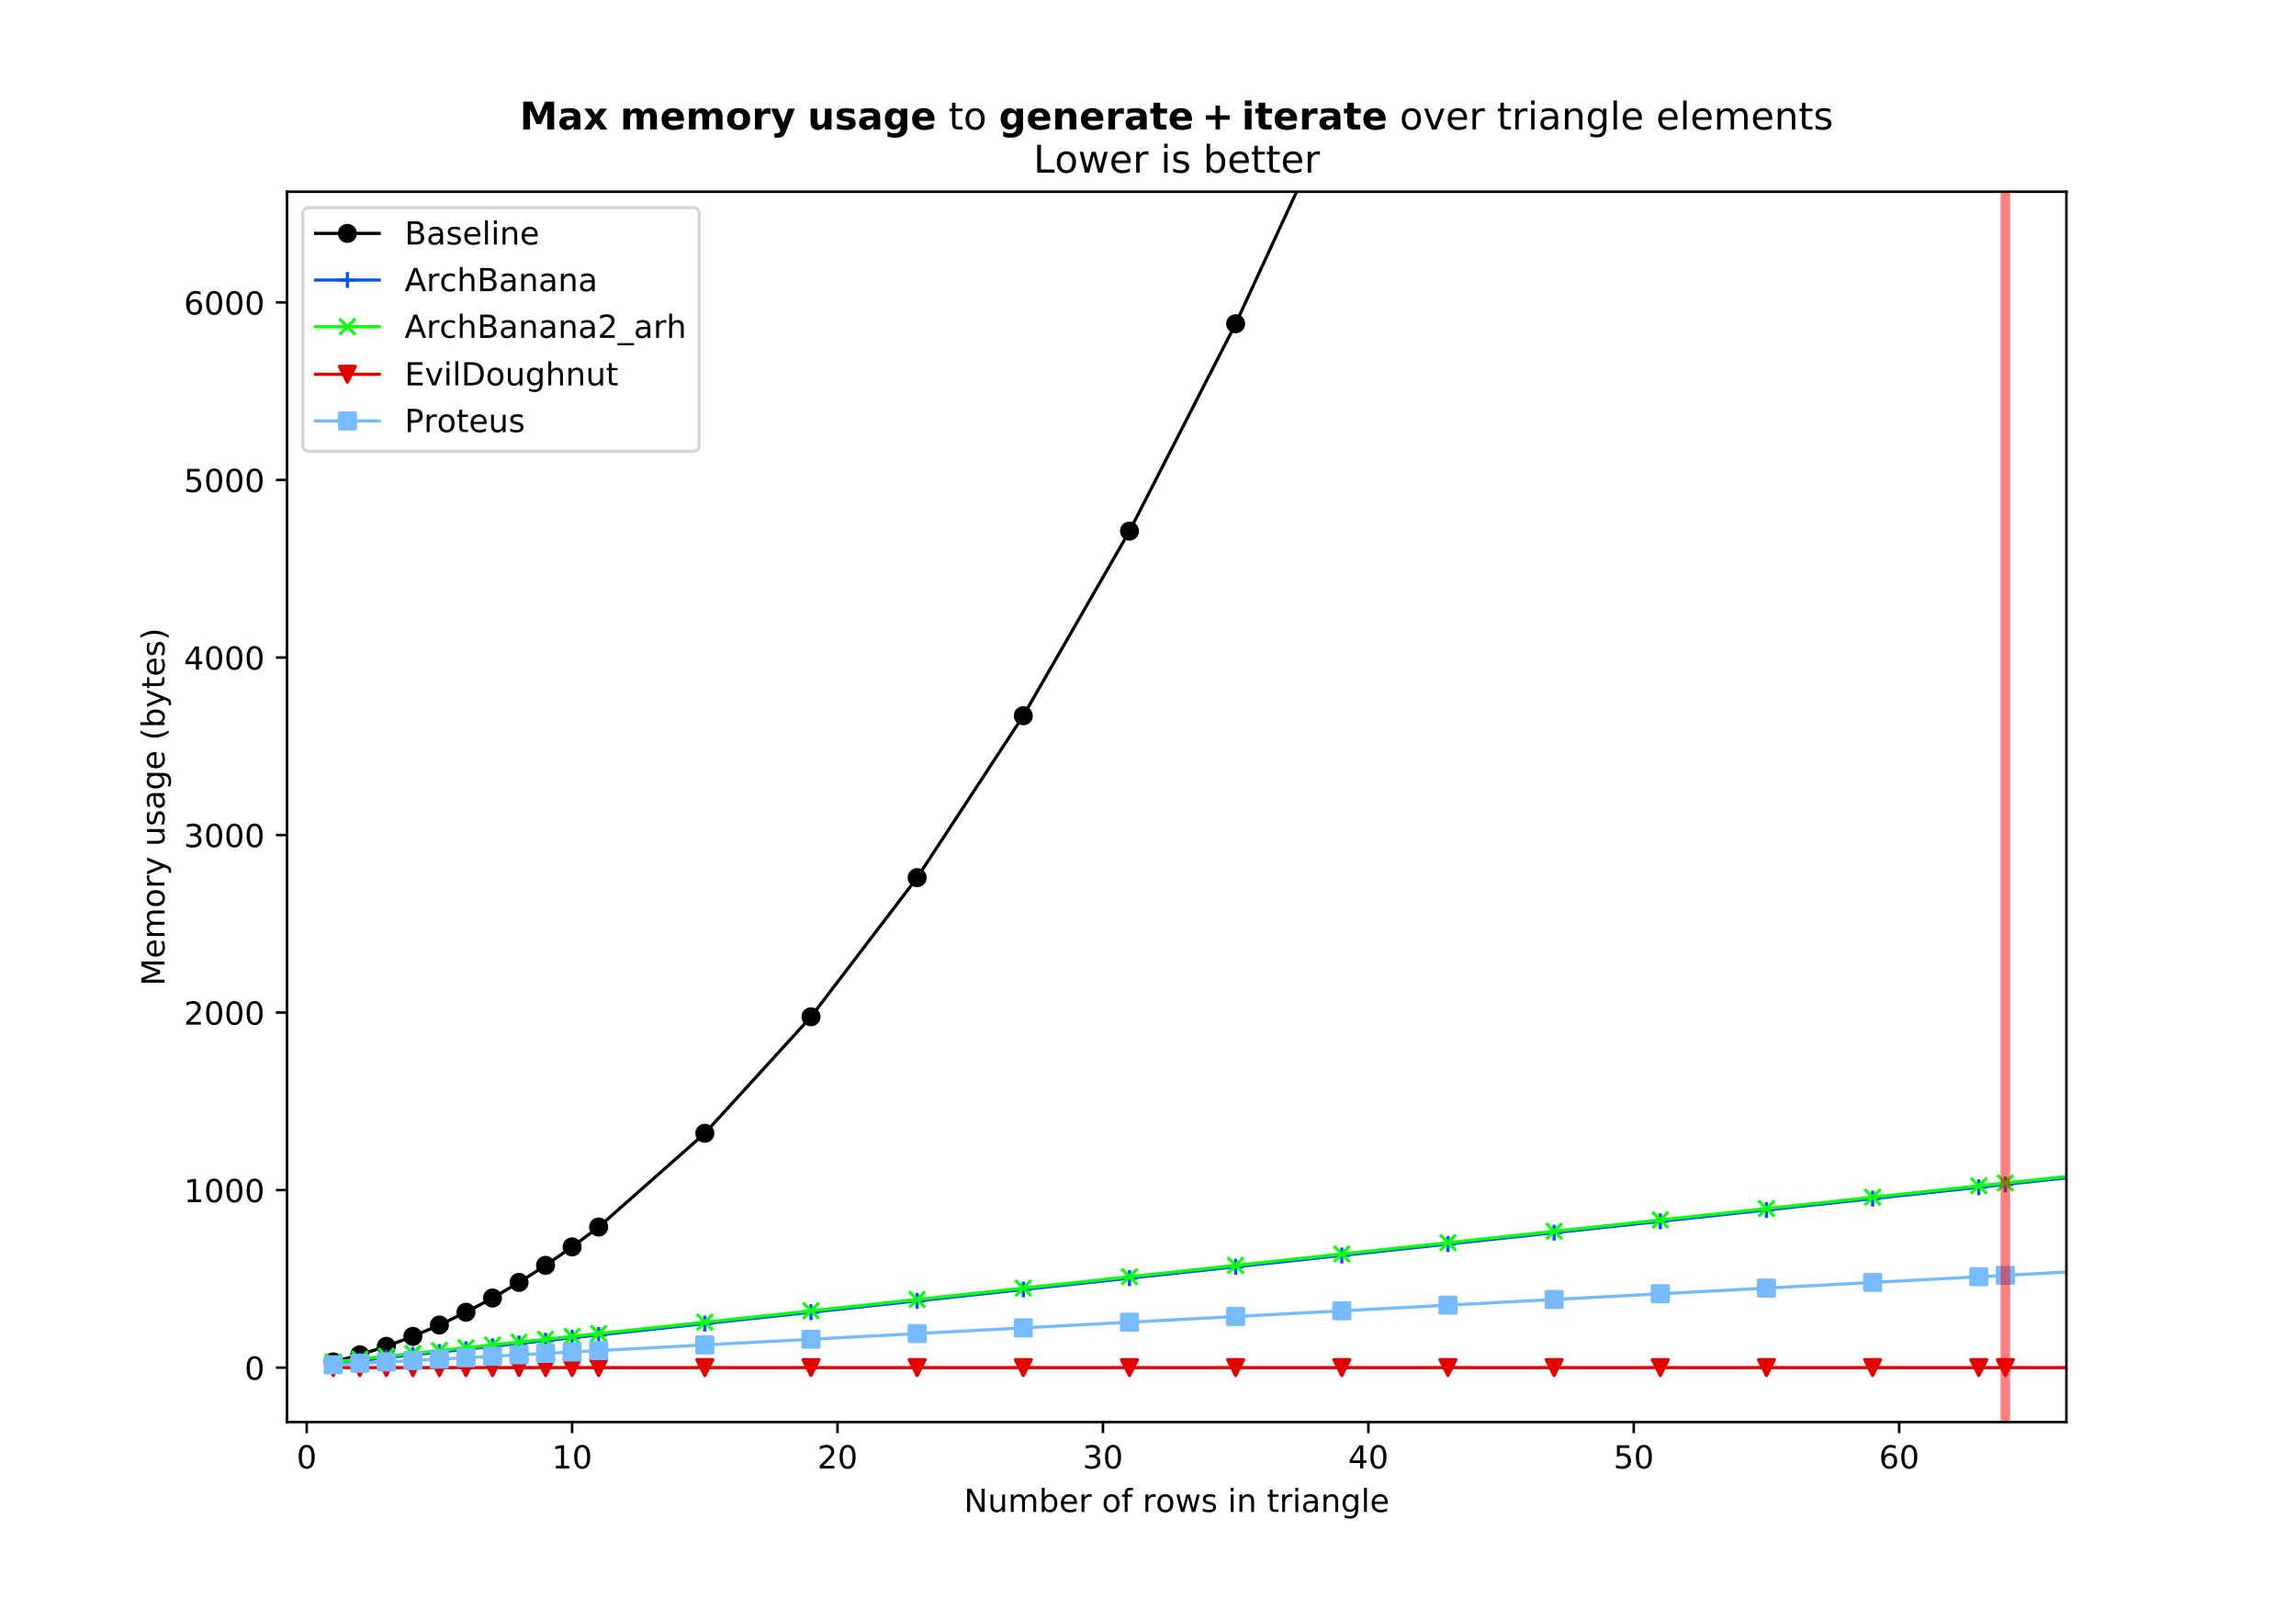 <?xml version="1.0" encoding="utf-8" standalone="no"?>
<!DOCTYPE svg PUBLIC "-//W3C//DTD SVG 1.1//EN"
  "http://www.w3.org/Graphics/SVG/1.1/DTD/svg11.dtd">
<!-- Created with matplotlib (https://matplotlib.org/) -->
<svg version="1.1" viewBox="0 0 722.16 502.56" xmlns="http://www.w3.org/2000/svg" xmlns:xlink="http://www.w3.org/1999/xlink">
 <defs>
  <style type="text/css">
*{stroke-linecap:butt;stroke-linejoin:round;}
  </style>
 </defs>
 <g id="figure_1">
  <g id="patch_1">
   <path d="M 0 502.56 
L 722.16 502.56 
L 722.16 0 
L 0 0 
z
" style="fill:#ffffff;"/>
  </g>
  <g id="axes_1">
   <g id="patch_2">
    <path d="M 90.27 447.278 
L 649.944 447.278 
L 649.944 60.307 
L 90.27 60.307 
z
" style="fill:#ffffff;"/>
   </g>
   <g id="matplotlib.axis_1">
    <g id="xtick_1">
     <g id="line2d_1">
      <defs>
       <path d="M 0 0 
L 0 3.5 
" id="m168e620cd6" style="stroke:#000000;stroke-width:0.8;"/>
      </defs>
      <g>
       <use style="stroke:#000000;stroke-width:0.8;" x="96.468" xlink:href="#m168e620cd6" y="447.278"/>
      </g>
     </g>
     <g id="text_1">
      <!-- 0 -->
      <defs>
       <path d="M 31.781 66.406 
Q 24.172 66.406 20.328 58.906 
Q 16.5 51.422 16.5 36.375 
Q 16.5 21.391 20.328 13.891 
Q 24.172 6.391 31.781 6.391 
Q 39.453 6.391 43.281 13.891 
Q 47.125 21.391 47.125 36.375 
Q 47.125 51.422 43.281 58.906 
Q 39.453 66.406 31.781 66.406 
z
M 31.781 74.219 
Q 44.047 74.219 50.516 64.516 
Q 56.984 54.828 56.984 36.375 
Q 56.984 17.969 50.516 8.266 
Q 44.047 -1.422 31.781 -1.422 
Q 19.531 -1.422 13.062 8.266 
Q 6.594 17.969 6.594 36.375 
Q 6.594 54.828 13.062 64.516 
Q 19.531 74.219 31.781 74.219 
z
" id="DejaVuSans-48"/>
      </defs>
      <g transform="translate(93.287 461.877)scale(0.1 -0.1)">
       <use xlink:href="#DejaVuSans-48"/>
      </g>
     </g>
    </g>
    <g id="xtick_2">
     <g id="line2d_2">
      <g>
       <use style="stroke:#000000;stroke-width:0.8;" x="179.948" xlink:href="#m168e620cd6" y="447.278"/>
      </g>
     </g>
     <g id="text_2">
      <!-- 10 -->
      <defs>
       <path d="M 12.406 8.297 
L 28.516 8.297 
L 28.516 63.922 
L 10.984 60.406 
L 10.984 69.391 
L 28.422 72.906 
L 38.281 72.906 
L 38.281 8.297 
L 54.391 8.297 
L 54.391 0 
L 12.406 0 
z
" id="DejaVuSans-49"/>
      </defs>
      <g transform="translate(173.585 461.877)scale(0.1 -0.1)">
       <use xlink:href="#DejaVuSans-49"/>
       <use x="63.623" xlink:href="#DejaVuSans-48"/>
      </g>
     </g>
    </g>
    <g id="xtick_3">
     <g id="line2d_3">
      <g>
       <use style="stroke:#000000;stroke-width:0.8;" x="263.427" xlink:href="#m168e620cd6" y="447.278"/>
      </g>
     </g>
     <g id="text_3">
      <!-- 20 -->
      <defs>
       <path d="M 19.188 8.297 
L 53.609 8.297 
L 53.609 0 
L 7.328 0 
L 7.328 8.297 
Q 12.938 14.109 22.625 23.891 
Q 32.328 33.688 34.812 36.531 
Q 39.547 41.844 41.422 45.531 
Q 43.312 49.219 43.312 52.781 
Q 43.312 58.594 39.234 62.25 
Q 35.156 65.922 28.609 65.922 
Q 23.969 65.922 18.812 64.312 
Q 13.672 62.703 7.812 59.422 
L 7.812 69.391 
Q 13.766 71.781 18.938 73 
Q 24.125 74.219 28.422 74.219 
Q 39.75 74.219 46.484 68.547 
Q 53.219 62.891 53.219 53.422 
Q 53.219 48.922 51.531 44.891 
Q 49.859 40.875 45.406 35.406 
Q 44.188 33.984 37.641 27.219 
Q 31.109 20.453 19.188 8.297 
z
" id="DejaVuSans-50"/>
      </defs>
      <g transform="translate(257.065 461.877)scale(0.1 -0.1)">
       <use xlink:href="#DejaVuSans-50"/>
       <use x="63.623" xlink:href="#DejaVuSans-48"/>
      </g>
     </g>
    </g>
    <g id="xtick_4">
     <g id="line2d_4">
      <g>
       <use style="stroke:#000000;stroke-width:0.8;" x="346.907" xlink:href="#m168e620cd6" y="447.278"/>
      </g>
     </g>
     <g id="text_4">
      <!-- 30 -->
      <defs>
       <path d="M 40.578 39.312 
Q 47.656 37.797 51.625 33 
Q 55.609 28.219 55.609 21.188 
Q 55.609 10.406 48.188 4.484 
Q 40.766 -1.422 27.094 -1.422 
Q 22.516 -1.422 17.656 -0.516 
Q 12.797 0.391 7.625 2.203 
L 7.625 11.719 
Q 11.719 9.328 16.594 8.109 
Q 21.484 6.891 26.812 6.891 
Q 36.078 6.891 40.938 10.547 
Q 45.797 14.203 45.797 21.188 
Q 45.797 27.641 41.281 31.266 
Q 36.766 34.906 28.719 34.906 
L 20.219 34.906 
L 20.219 43.016 
L 29.109 43.016 
Q 36.375 43.016 40.234 45.922 
Q 44.094 48.828 44.094 54.297 
Q 44.094 59.906 40.109 62.906 
Q 36.141 65.922 28.719 65.922 
Q 24.656 65.922 20.016 65.031 
Q 15.375 64.156 9.812 62.312 
L 9.812 71.094 
Q 15.438 72.656 20.344 73.438 
Q 25.25 74.219 29.594 74.219 
Q 40.828 74.219 47.359 69.109 
Q 53.906 64.016 53.906 55.328 
Q 53.906 49.266 50.438 45.094 
Q 46.969 40.922 40.578 39.312 
z
" id="DejaVuSans-51"/>
      </defs>
      <g transform="translate(340.545 461.877)scale(0.1 -0.1)">
       <use xlink:href="#DejaVuSans-51"/>
       <use x="63.623" xlink:href="#DejaVuSans-48"/>
      </g>
     </g>
    </g>
    <g id="xtick_5">
     <g id="line2d_5">
      <g>
       <use style="stroke:#000000;stroke-width:0.8;" x="430.387" xlink:href="#m168e620cd6" y="447.278"/>
      </g>
     </g>
     <g id="text_5">
      <!-- 40 -->
      <defs>
       <path d="M 37.797 64.312 
L 12.891 25.391 
L 37.797 25.391 
z
M 35.203 72.906 
L 47.609 72.906 
L 47.609 25.391 
L 58.016 25.391 
L 58.016 17.188 
L 47.609 17.188 
L 47.609 0 
L 37.797 0 
L 37.797 17.188 
L 4.891 17.188 
L 4.891 26.703 
z
" id="DejaVuSans-52"/>
      </defs>
      <g transform="translate(424.024 461.877)scale(0.1 -0.1)">
       <use xlink:href="#DejaVuSans-52"/>
       <use x="63.623" xlink:href="#DejaVuSans-48"/>
      </g>
     </g>
    </g>
    <g id="xtick_6">
     <g id="line2d_6">
      <g>
       <use style="stroke:#000000;stroke-width:0.8;" x="513.867" xlink:href="#m168e620cd6" y="447.278"/>
      </g>
     </g>
     <g id="text_6">
      <!-- 50 -->
      <defs>
       <path d="M 10.797 72.906 
L 49.516 72.906 
L 49.516 64.594 
L 19.828 64.594 
L 19.828 46.734 
Q 21.969 47.469 24.109 47.828 
Q 26.266 48.188 28.422 48.188 
Q 40.625 48.188 47.75 41.5 
Q 54.891 34.812 54.891 23.391 
Q 54.891 11.625 47.562 5.094 
Q 40.234 -1.422 26.906 -1.422 
Q 22.312 -1.422 17.547 -0.641 
Q 12.797 0.141 7.719 1.703 
L 7.719 11.625 
Q 12.109 9.234 16.797 8.062 
Q 21.484 6.891 26.703 6.891 
Q 35.156 6.891 40.078 11.328 
Q 45.016 15.766 45.016 23.391 
Q 45.016 31 40.078 35.438 
Q 35.156 39.891 26.703 39.891 
Q 22.75 39.891 18.812 39.016 
Q 14.891 38.141 10.797 36.281 
z
" id="DejaVuSans-53"/>
      </defs>
      <g transform="translate(507.504 461.877)scale(0.1 -0.1)">
       <use xlink:href="#DejaVuSans-53"/>
       <use x="63.623" xlink:href="#DejaVuSans-48"/>
      </g>
     </g>
    </g>
    <g id="xtick_7">
     <g id="line2d_7">
      <g>
       <use style="stroke:#000000;stroke-width:0.8;" x="597.346" xlink:href="#m168e620cd6" y="447.278"/>
      </g>
     </g>
     <g id="text_7">
      <!-- 60 -->
      <defs>
       <path d="M 33.016 40.375 
Q 26.375 40.375 22.484 35.828 
Q 18.609 31.297 18.609 23.391 
Q 18.609 15.531 22.484 10.953 
Q 26.375 6.391 33.016 6.391 
Q 39.656 6.391 43.531 10.953 
Q 47.406 15.531 47.406 23.391 
Q 47.406 31.297 43.531 35.828 
Q 39.656 40.375 33.016 40.375 
z
M 52.594 71.297 
L 52.594 62.312 
Q 48.875 64.062 45.094 64.984 
Q 41.312 65.922 37.594 65.922 
Q 27.828 65.922 22.672 59.328 
Q 17.531 52.734 16.797 39.406 
Q 19.672 43.656 24.016 45.922 
Q 28.375 48.188 33.594 48.188 
Q 44.578 48.188 50.953 41.516 
Q 57.328 34.859 57.328 23.391 
Q 57.328 12.156 50.688 5.359 
Q 44.047 -1.422 33.016 -1.422 
Q 20.359 -1.422 13.672 8.266 
Q 6.984 17.969 6.984 36.375 
Q 6.984 53.656 15.188 63.938 
Q 23.391 74.219 37.203 74.219 
Q 40.922 74.219 44.703 73.484 
Q 48.484 72.75 52.594 71.297 
z
" id="DejaVuSans-54"/>
      </defs>
      <g transform="translate(590.984 461.877)scale(0.1 -0.1)">
       <use xlink:href="#DejaVuSans-54"/>
       <use x="63.623" xlink:href="#DejaVuSans-48"/>
      </g>
     </g>
    </g>
    <g id="text_8">
     <!-- Number of rows in triangle -->
     <defs>
      <path d="M 9.812 72.906 
L 23.094 72.906 
L 55.422 11.922 
L 55.422 72.906 
L 64.984 72.906 
L 64.984 0 
L 51.703 0 
L 19.391 60.984 
L 19.391 0 
L 9.812 0 
z
" id="DejaVuSans-78"/>
      <path d="M 8.5 21.578 
L 8.5 54.688 
L 17.484 54.688 
L 17.484 21.922 
Q 17.484 14.156 20.5 10.266 
Q 23.531 6.391 29.594 6.391 
Q 36.859 6.391 41.078 11.031 
Q 45.312 15.672 45.312 23.688 
L 45.312 54.688 
L 54.297 54.688 
L 54.297 0 
L 45.312 0 
L 45.312 8.406 
Q 42.047 3.422 37.719 1 
Q 33.406 -1.422 27.688 -1.422 
Q 18.266 -1.422 13.375 4.438 
Q 8.5 10.297 8.5 21.578 
z
M 31.109 56 
z
" id="DejaVuSans-117"/>
      <path d="M 52 44.188 
Q 55.375 50.25 60.062 53.125 
Q 64.75 56 71.094 56 
Q 79.641 56 84.281 50.016 
Q 88.922 44.047 88.922 33.016 
L 88.922 0 
L 79.891 0 
L 79.891 32.719 
Q 79.891 40.578 77.094 44.375 
Q 74.312 48.188 68.609 48.188 
Q 61.625 48.188 57.562 43.547 
Q 53.516 38.922 53.516 30.906 
L 53.516 0 
L 44.484 0 
L 44.484 32.719 
Q 44.484 40.625 41.703 44.406 
Q 38.922 48.188 33.109 48.188 
Q 26.219 48.188 22.156 43.531 
Q 18.109 38.875 18.109 30.906 
L 18.109 0 
L 9.078 0 
L 9.078 54.688 
L 18.109 54.688 
L 18.109 46.188 
Q 21.188 51.219 25.484 53.609 
Q 29.781 56 35.688 56 
Q 41.656 56 45.828 52.969 
Q 50 49.953 52 44.188 
z
" id="DejaVuSans-109"/>
      <path d="M 48.688 27.297 
Q 48.688 37.203 44.609 42.844 
Q 40.531 48.484 33.406 48.484 
Q 26.266 48.484 22.188 42.844 
Q 18.109 37.203 18.109 27.297 
Q 18.109 17.391 22.188 11.75 
Q 26.266 6.109 33.406 6.109 
Q 40.531 6.109 44.609 11.75 
Q 48.688 17.391 48.688 27.297 
z
M 18.109 46.391 
Q 20.953 51.266 25.266 53.625 
Q 29.594 56 35.594 56 
Q 45.562 56 51.781 48.094 
Q 58.016 40.188 58.016 27.297 
Q 58.016 14.406 51.781 6.484 
Q 45.562 -1.422 35.594 -1.422 
Q 29.594 -1.422 25.266 0.953 
Q 20.953 3.328 18.109 8.203 
L 18.109 0 
L 9.078 0 
L 9.078 75.984 
L 18.109 75.984 
z
" id="DejaVuSans-98"/>
      <path d="M 56.203 29.594 
L 56.203 25.203 
L 14.891 25.203 
Q 15.484 15.922 20.484 11.062 
Q 25.484 6.203 34.422 6.203 
Q 39.594 6.203 44.453 7.469 
Q 49.312 8.734 54.109 11.281 
L 54.109 2.781 
Q 49.266 0.734 44.188 -0.344 
Q 39.109 -1.422 33.891 -1.422 
Q 20.797 -1.422 13.156 6.188 
Q 5.516 13.812 5.516 26.812 
Q 5.516 40.234 12.766 48.109 
Q 20.016 56 32.328 56 
Q 43.359 56 49.781 48.891 
Q 56.203 41.797 56.203 29.594 
z
M 47.219 32.234 
Q 47.125 39.594 43.094 43.984 
Q 39.062 48.391 32.422 48.391 
Q 24.906 48.391 20.391 44.141 
Q 15.875 39.891 15.188 32.172 
z
" id="DejaVuSans-101"/>
      <path d="M 41.109 46.297 
Q 39.594 47.172 37.812 47.578 
Q 36.031 48 33.891 48 
Q 26.266 48 22.188 43.047 
Q 18.109 38.094 18.109 28.812 
L 18.109 0 
L 9.078 0 
L 9.078 54.688 
L 18.109 54.688 
L 18.109 46.188 
Q 20.953 51.172 25.484 53.578 
Q 30.031 56 36.531 56 
Q 37.453 56 38.578 55.875 
Q 39.703 55.766 41.062 55.516 
z
" id="DejaVuSans-114"/>
      <path id="DejaVuSans-32"/>
      <path d="M 30.609 48.391 
Q 23.391 48.391 19.188 42.75 
Q 14.984 37.109 14.984 27.297 
Q 14.984 17.484 19.156 11.844 
Q 23.344 6.203 30.609 6.203 
Q 37.797 6.203 41.984 11.859 
Q 46.188 17.531 46.188 27.297 
Q 46.188 37.016 41.984 42.703 
Q 37.797 48.391 30.609 48.391 
z
M 30.609 56 
Q 42.328 56 49.016 48.375 
Q 55.719 40.766 55.719 27.297 
Q 55.719 13.875 49.016 6.219 
Q 42.328 -1.422 30.609 -1.422 
Q 18.844 -1.422 12.172 6.219 
Q 5.516 13.875 5.516 27.297 
Q 5.516 40.766 12.172 48.375 
Q 18.844 56 30.609 56 
z
" id="DejaVuSans-111"/>
      <path d="M 37.109 75.984 
L 37.109 68.5 
L 28.516 68.5 
Q 23.688 68.5 21.797 66.547 
Q 19.922 64.594 19.922 59.516 
L 19.922 54.688 
L 34.719 54.688 
L 34.719 47.703 
L 19.922 47.703 
L 19.922 0 
L 10.891 0 
L 10.891 47.703 
L 2.297 47.703 
L 2.297 54.688 
L 10.891 54.688 
L 10.891 58.5 
Q 10.891 67.625 15.141 71.797 
Q 19.391 75.984 28.609 75.984 
z
" id="DejaVuSans-102"/>
      <path d="M 4.203 54.688 
L 13.188 54.688 
L 24.422 12.016 
L 35.594 54.688 
L 46.188 54.688 
L 57.422 12.016 
L 68.609 54.688 
L 77.594 54.688 
L 63.281 0 
L 52.688 0 
L 40.922 44.828 
L 29.109 0 
L 18.5 0 
z
" id="DejaVuSans-119"/>
      <path d="M 44.281 53.078 
L 44.281 44.578 
Q 40.484 46.531 36.375 47.5 
Q 32.281 48.484 27.875 48.484 
Q 21.188 48.484 17.844 46.438 
Q 14.5 44.391 14.5 40.281 
Q 14.5 37.156 16.891 35.375 
Q 19.281 33.594 26.516 31.984 
L 29.594 31.297 
Q 39.156 29.25 43.188 25.516 
Q 47.219 21.781 47.219 15.094 
Q 47.219 7.469 41.188 3.016 
Q 35.156 -1.422 24.609 -1.422 
Q 20.219 -1.422 15.453 -0.562 
Q 10.688 0.297 5.422 2 
L 5.422 11.281 
Q 10.406 8.688 15.234 7.391 
Q 20.062 6.109 24.812 6.109 
Q 31.156 6.109 34.562 8.281 
Q 37.984 10.453 37.984 14.406 
Q 37.984 18.062 35.516 20.016 
Q 33.062 21.969 24.703 23.781 
L 21.578 24.516 
Q 13.234 26.266 9.516 29.906 
Q 5.812 33.547 5.812 39.891 
Q 5.812 47.609 11.281 51.797 
Q 16.75 56 26.812 56 
Q 31.781 56 36.172 55.266 
Q 40.578 54.547 44.281 53.078 
z
" id="DejaVuSans-115"/>
      <path d="M 9.422 54.688 
L 18.406 54.688 
L 18.406 0 
L 9.422 0 
z
M 9.422 75.984 
L 18.406 75.984 
L 18.406 64.594 
L 9.422 64.594 
z
" id="DejaVuSans-105"/>
      <path d="M 54.891 33.016 
L 54.891 0 
L 45.906 0 
L 45.906 32.719 
Q 45.906 40.484 42.875 44.328 
Q 39.844 48.188 33.797 48.188 
Q 26.516 48.188 22.312 43.547 
Q 18.109 38.922 18.109 30.906 
L 18.109 0 
L 9.078 0 
L 9.078 54.688 
L 18.109 54.688 
L 18.109 46.188 
Q 21.344 51.125 25.703 53.562 
Q 30.078 56 35.797 56 
Q 45.219 56 50.047 50.172 
Q 54.891 44.344 54.891 33.016 
z
" id="DejaVuSans-110"/>
      <path d="M 18.312 70.219 
L 18.312 54.688 
L 36.812 54.688 
L 36.812 47.703 
L 18.312 47.703 
L 18.312 18.016 
Q 18.312 11.328 20.141 9.422 
Q 21.969 7.516 27.594 7.516 
L 36.812 7.516 
L 36.812 0 
L 27.594 0 
Q 17.188 0 13.234 3.875 
Q 9.281 7.766 9.281 18.016 
L 9.281 47.703 
L 2.688 47.703 
L 2.688 54.688 
L 9.281 54.688 
L 9.281 70.219 
z
" id="DejaVuSans-116"/>
      <path d="M 34.281 27.484 
Q 23.391 27.484 19.188 25 
Q 14.984 22.516 14.984 16.5 
Q 14.984 11.719 18.141 8.906 
Q 21.297 6.109 26.703 6.109 
Q 34.188 6.109 38.703 11.406 
Q 43.219 16.703 43.219 25.484 
L 43.219 27.484 
z
M 52.203 31.203 
L 52.203 0 
L 43.219 0 
L 43.219 8.297 
Q 40.141 3.328 35.547 0.953 
Q 30.953 -1.422 24.312 -1.422 
Q 15.922 -1.422 10.953 3.297 
Q 6 8.016 6 15.922 
Q 6 25.141 12.172 29.828 
Q 18.359 34.516 30.609 34.516 
L 43.219 34.516 
L 43.219 35.406 
Q 43.219 41.609 39.141 45 
Q 35.062 48.391 27.688 48.391 
Q 23 48.391 18.547 47.266 
Q 14.109 46.141 10.016 43.891 
L 10.016 52.203 
Q 14.938 54.109 19.578 55.047 
Q 24.219 56 28.609 56 
Q 40.484 56 46.344 49.844 
Q 52.203 43.703 52.203 31.203 
z
" id="DejaVuSans-97"/>
      <path d="M 45.406 27.984 
Q 45.406 37.75 41.375 43.109 
Q 37.359 48.484 30.078 48.484 
Q 22.859 48.484 18.828 43.109 
Q 14.797 37.75 14.797 27.984 
Q 14.797 18.266 18.828 12.891 
Q 22.859 7.516 30.078 7.516 
Q 37.359 7.516 41.375 12.891 
Q 45.406 18.266 45.406 27.984 
z
M 54.391 6.781 
Q 54.391 -7.172 48.188 -13.984 
Q 42 -20.797 29.203 -20.797 
Q 24.469 -20.797 20.266 -20.094 
Q 16.062 -19.391 12.109 -17.922 
L 12.109 -9.188 
Q 16.062 -11.328 19.922 -12.344 
Q 23.781 -13.375 27.781 -13.375 
Q 36.625 -13.375 41.016 -8.766 
Q 45.406 -4.156 45.406 5.172 
L 45.406 9.625 
Q 42.625 4.781 38.281 2.391 
Q 33.938 0 27.875 0 
Q 17.828 0 11.672 7.656 
Q 5.516 15.328 5.516 27.984 
Q 5.516 40.672 11.672 48.328 
Q 17.828 56 27.875 56 
Q 33.938 56 38.281 53.609 
Q 42.625 51.219 45.406 46.391 
L 45.406 54.688 
L 54.391 54.688 
z
" id="DejaVuSans-103"/>
      <path d="M 9.422 75.984 
L 18.406 75.984 
L 18.406 0 
L 9.422 0 
z
" id="DejaVuSans-108"/>
     </defs>
     <g transform="translate(303.203 475.555)scale(0.1 -0.1)">
      <use xlink:href="#DejaVuSans-78"/>
      <use x="74.805" xlink:href="#DejaVuSans-117"/>
      <use x="138.184" xlink:href="#DejaVuSans-109"/>
      <use x="235.596" xlink:href="#DejaVuSans-98"/>
      <use x="299.072" xlink:href="#DejaVuSans-101"/>
      <use x="360.596" xlink:href="#DejaVuSans-114"/>
      <use x="401.709" xlink:href="#DejaVuSans-32"/>
      <use x="433.496" xlink:href="#DejaVuSans-111"/>
      <use x="494.678" xlink:href="#DejaVuSans-102"/>
      <use x="529.883" xlink:href="#DejaVuSans-32"/>
      <use x="561.67" xlink:href="#DejaVuSans-114"/>
      <use x="602.752" xlink:href="#DejaVuSans-111"/>
      <use x="663.934" xlink:href="#DejaVuSans-119"/>
      <use x="745.721" xlink:href="#DejaVuSans-115"/>
      <use x="797.82" xlink:href="#DejaVuSans-32"/>
      <use x="829.607" xlink:href="#DejaVuSans-105"/>
      <use x="857.391" xlink:href="#DejaVuSans-110"/>
      <use x="920.77" xlink:href="#DejaVuSans-32"/>
      <use x="952.557" xlink:href="#DejaVuSans-116"/>
      <use x="991.766" xlink:href="#DejaVuSans-114"/>
      <use x="1032.879" xlink:href="#DejaVuSans-105"/>
      <use x="1060.662" xlink:href="#DejaVuSans-97"/>
      <use x="1121.941" xlink:href="#DejaVuSans-110"/>
      <use x="1185.32" xlink:href="#DejaVuSans-103"/>
      <use x="1248.797" xlink:href="#DejaVuSans-108"/>
      <use x="1276.58" xlink:href="#DejaVuSans-101"/>
     </g>
    </g>
   </g>
   <g id="matplotlib.axis_2">
    <g id="ytick_1">
     <g id="line2d_8">
      <defs>
       <path d="M 0 0 
L -3.5 0 
" id="m0c3e8d3e90" style="stroke:#000000;stroke-width:0.8;"/>
      </defs>
      <g>
       <use style="stroke:#000000;stroke-width:0.8;" x="90.27" xlink:href="#m0c3e8d3e90" y="430.162"/>
      </g>
     </g>
     <g id="text_9">
      <!-- 0 -->
      <g transform="translate(76.907 433.961)scale(0.1 -0.1)">
       <use xlink:href="#DejaVuSans-48"/>
      </g>
     </g>
    </g>
    <g id="ytick_2">
     <g id="line2d_9">
      <g>
       <use style="stroke:#000000;stroke-width:0.8;" x="90.27" xlink:href="#m0c3e8d3e90" y="374.323"/>
      </g>
     </g>
     <g id="text_10">
      <!-- 1000 -->
      <g transform="translate(57.82 378.122)scale(0.1 -0.1)">
       <use xlink:href="#DejaVuSans-49"/>
       <use x="63.623" xlink:href="#DejaVuSans-48"/>
       <use x="127.246" xlink:href="#DejaVuSans-48"/>
       <use x="190.869" xlink:href="#DejaVuSans-48"/>
      </g>
     </g>
    </g>
    <g id="ytick_3">
     <g id="line2d_10">
      <g>
       <use style="stroke:#000000;stroke-width:0.8;" x="90.27" xlink:href="#m0c3e8d3e90" y="318.484"/>
      </g>
     </g>
     <g id="text_11">
      <!-- 2000 -->
      <g transform="translate(57.82 322.283)scale(0.1 -0.1)">
       <use xlink:href="#DejaVuSans-50"/>
       <use x="63.623" xlink:href="#DejaVuSans-48"/>
       <use x="127.246" xlink:href="#DejaVuSans-48"/>
       <use x="190.869" xlink:href="#DejaVuSans-48"/>
      </g>
     </g>
    </g>
    <g id="ytick_4">
     <g id="line2d_11">
      <g>
       <use style="stroke:#000000;stroke-width:0.8;" x="90.27" xlink:href="#m0c3e8d3e90" y="262.645"/>
      </g>
     </g>
     <g id="text_12">
      <!-- 3000 -->
      <g transform="translate(57.82 266.444)scale(0.1 -0.1)">
       <use xlink:href="#DejaVuSans-51"/>
       <use x="63.623" xlink:href="#DejaVuSans-48"/>
       <use x="127.246" xlink:href="#DejaVuSans-48"/>
       <use x="190.869" xlink:href="#DejaVuSans-48"/>
      </g>
     </g>
    </g>
    <g id="ytick_5">
     <g id="line2d_12">
      <g>
       <use style="stroke:#000000;stroke-width:0.8;" x="90.27" xlink:href="#m0c3e8d3e90" y="206.806"/>
      </g>
     </g>
     <g id="text_13">
      <!-- 4000 -->
      <g transform="translate(57.82 210.605)scale(0.1 -0.1)">
       <use xlink:href="#DejaVuSans-52"/>
       <use x="63.623" xlink:href="#DejaVuSans-48"/>
       <use x="127.246" xlink:href="#DejaVuSans-48"/>
       <use x="190.869" xlink:href="#DejaVuSans-48"/>
      </g>
     </g>
    </g>
    <g id="ytick_6">
     <g id="line2d_13">
      <g>
       <use style="stroke:#000000;stroke-width:0.8;" x="90.27" xlink:href="#m0c3e8d3e90" y="150.967"/>
      </g>
     </g>
     <g id="text_14">
      <!-- 5000 -->
      <g transform="translate(57.82 154.766)scale(0.1 -0.1)">
       <use xlink:href="#DejaVuSans-53"/>
       <use x="63.623" xlink:href="#DejaVuSans-48"/>
       <use x="127.246" xlink:href="#DejaVuSans-48"/>
       <use x="190.869" xlink:href="#DejaVuSans-48"/>
      </g>
     </g>
    </g>
    <g id="ytick_7">
     <g id="line2d_14">
      <g>
       <use style="stroke:#000000;stroke-width:0.8;" x="90.27" xlink:href="#m0c3e8d3e90" y="95.128"/>
      </g>
     </g>
     <g id="text_15">
      <!-- 6000 -->
      <g transform="translate(57.82 98.927)scale(0.1 -0.1)">
       <use xlink:href="#DejaVuSans-54"/>
       <use x="63.623" xlink:href="#DejaVuSans-48"/>
       <use x="127.246" xlink:href="#DejaVuSans-48"/>
       <use x="190.869" xlink:href="#DejaVuSans-48"/>
      </g>
     </g>
    </g>
    <g id="text_16">
     <!-- Memory usage (bytes) -->
     <defs>
      <path d="M 9.812 72.906 
L 24.516 72.906 
L 43.109 23.297 
L 61.812 72.906 
L 76.516 72.906 
L 76.516 0 
L 66.891 0 
L 66.891 64.016 
L 48.094 14.016 
L 38.188 14.016 
L 19.391 64.016 
L 19.391 0 
L 9.812 0 
z
" id="DejaVuSans-77"/>
      <path d="M 32.172 -5.078 
Q 28.375 -14.844 24.75 -17.812 
Q 21.141 -20.797 15.094 -20.797 
L 7.906 -20.797 
L 7.906 -13.281 
L 13.188 -13.281 
Q 16.891 -13.281 18.938 -11.516 
Q 21 -9.766 23.484 -3.219 
L 25.094 0.875 
L 2.984 54.688 
L 12.5 54.688 
L 29.594 11.922 
L 46.688 54.688 
L 56.203 54.688 
z
" id="DejaVuSans-121"/>
      <path d="M 31 75.875 
Q 24.469 64.656 21.281 53.656 
Q 18.109 42.672 18.109 31.391 
Q 18.109 20.125 21.312 9.062 
Q 24.516 -2 31 -13.188 
L 23.188 -13.188 
Q 15.875 -1.703 12.234 9.375 
Q 8.594 20.453 8.594 31.391 
Q 8.594 42.281 12.203 53.312 
Q 15.828 64.359 23.188 75.875 
z
" id="DejaVuSans-40"/>
      <path d="M 8.016 75.875 
L 15.828 75.875 
Q 23.141 64.359 26.781 53.312 
Q 30.422 42.281 30.422 31.391 
Q 30.422 20.453 26.781 9.375 
Q 23.141 -1.703 15.828 -13.188 
L 8.016 -13.188 
Q 14.5 -2 17.703 9.062 
Q 20.906 20.125 20.906 31.391 
Q 20.906 42.672 17.703 53.656 
Q 14.5 64.656 8.016 75.875 
z
" id="DejaVuSans-41"/>
     </defs>
     <g transform="translate(51.74 310.071)rotate(-90)scale(0.1 -0.1)">
      <use xlink:href="#DejaVuSans-77"/>
      <use x="86.279" xlink:href="#DejaVuSans-101"/>
      <use x="147.803" xlink:href="#DejaVuSans-109"/>
      <use x="245.215" xlink:href="#DejaVuSans-111"/>
      <use x="306.396" xlink:href="#DejaVuSans-114"/>
      <use x="347.51" xlink:href="#DejaVuSans-121"/>
      <use x="406.689" xlink:href="#DejaVuSans-32"/>
      <use x="438.477" xlink:href="#DejaVuSans-117"/>
      <use x="501.855" xlink:href="#DejaVuSans-115"/>
      <use x="553.955" xlink:href="#DejaVuSans-97"/>
      <use x="615.234" xlink:href="#DejaVuSans-103"/>
      <use x="678.711" xlink:href="#DejaVuSans-101"/>
      <use x="740.234" xlink:href="#DejaVuSans-32"/>
      <use x="772.021" xlink:href="#DejaVuSans-40"/>
      <use x="811.035" xlink:href="#DejaVuSans-98"/>
      <use x="874.512" xlink:href="#DejaVuSans-121"/>
      <use x="933.691" xlink:href="#DejaVuSans-116"/>
      <use x="972.9" xlink:href="#DejaVuSans-101"/>
      <use x="1034.424" xlink:href="#DejaVuSans-115"/>
      <use x="1086.523" xlink:href="#DejaVuSans-41"/>
     </g>
    </g>
   </g>
   <g id="line2d_15">
    <path clip-path="url(#p37107893db)" d="M 104.816 428.375 
L 113.164 426.142 
L 121.512 423.461 
L 129.86 420.334 
L 138.208 416.761 
L 146.556 412.74 
L 154.904 408.273 
L 163.252 403.359 
L 171.6 397.999 
L 179.948 392.191 
L 188.296 385.938 
L 221.687 356.455 
L 255.079 319.824 
L 288.471 276.046 
L 321.863 225.121 
L 355.255 167.049 
L 388.647 101.829 
L 422.039 29.461 
L 434.831 -1 
" style="fill:none;stroke:#000000;stroke-linecap:square;"/>
    <defs>
     <path d="M 0 2.5 
C 0.663 2.5 1.299 2.237 1.768 1.768 
C 2.237 1.299 2.5 0.663 2.5 0 
C 2.5 -0.663 2.237 -1.299 1.768 -1.768 
C 1.299 -2.237 0.663 -2.5 0 -2.5 
C -0.663 -2.5 -1.299 -2.237 -1.768 -1.768 
C -2.237 -1.299 -2.5 -0.663 -2.5 0 
C -2.5 0.663 -2.237 1.299 -1.768 1.768 
C -1.299 2.237 -0.663 2.5 0 2.5 
z
" id="m5677a02bf3" style="stroke:#000000;"/>
    </defs>
    <g clip-path="url(#p37107893db)">
     <use style="stroke:#000000;" x="104.816" xlink:href="#m5677a02bf3" y="428.375"/>
     <use style="stroke:#000000;" x="113.164" xlink:href="#m5677a02bf3" y="426.142"/>
     <use style="stroke:#000000;" x="121.512" xlink:href="#m5677a02bf3" y="423.461"/>
     <use style="stroke:#000000;" x="129.86" xlink:href="#m5677a02bf3" y="420.334"/>
     <use style="stroke:#000000;" x="138.208" xlink:href="#m5677a02bf3" y="416.761"/>
     <use style="stroke:#000000;" x="146.556" xlink:href="#m5677a02bf3" y="412.74"/>
     <use style="stroke:#000000;" x="154.904" xlink:href="#m5677a02bf3" y="408.273"/>
     <use style="stroke:#000000;" x="163.252" xlink:href="#m5677a02bf3" y="403.359"/>
     <use style="stroke:#000000;" x="171.6" xlink:href="#m5677a02bf3" y="397.999"/>
     <use style="stroke:#000000;" x="179.948" xlink:href="#m5677a02bf3" y="392.191"/>
     <use style="stroke:#000000;" x="188.296" xlink:href="#m5677a02bf3" y="385.938"/>
     <use style="stroke:#000000;" x="221.687" xlink:href="#m5677a02bf3" y="356.455"/>
     <use style="stroke:#000000;" x="255.079" xlink:href="#m5677a02bf3" y="319.824"/>
     <use style="stroke:#000000;" x="288.471" xlink:href="#m5677a02bf3" y="276.046"/>
     <use style="stroke:#000000;" x="321.863" xlink:href="#m5677a02bf3" y="225.121"/>
     <use style="stroke:#000000;" x="355.255" xlink:href="#m5677a02bf3" y="167.049"/>
     <use style="stroke:#000000;" x="388.647" xlink:href="#m5677a02bf3" y="101.829"/>
     <use style="stroke:#000000;" x="422.039" xlink:href="#m5677a02bf3" y="29.461"/>
     <use style="stroke:#000000;" x="434.831" xlink:href="#m5677a02bf3" y="-1"/>
    </g>
   </g>
   <g id="line2d_16">
    <path clip-path="url(#p37107893db)" d="M 104.816 428.822 
L 113.164 427.928 
L 121.512 427.035 
L 129.86 426.142 
L 138.208 425.248 
L 146.556 424.355 
L 154.904 423.461 
L 163.252 422.568 
L 171.6 421.674 
L 179.948 420.781 
L 188.296 419.888 
L 221.687 416.314 
L 255.079 412.74 
L 288.471 409.167 
L 321.863 405.593 
L 355.255 402.019 
L 388.647 398.445 
L 422.039 394.872 
L 455.431 391.298 
L 488.823 387.724 
L 522.215 384.151 
L 555.607 380.577 
L 588.998 377.003 
L 622.39 373.43 
L 630.738 372.536 
L 723.16 362.645 
" style="fill:none;stroke:#0652ff;stroke-linecap:square;"/>
    <defs>
     <path d="M -2.5 0 
L 2.5 0 
M 0 2.5 
L 0 -2.5 
" id="m494fb1b780" style="stroke:#0652ff;"/>
    </defs>
    <g clip-path="url(#p37107893db)">
     <use style="fill:#0652ff;stroke:#0652ff;" x="104.816" xlink:href="#m494fb1b780" y="428.822"/>
     <use style="fill:#0652ff;stroke:#0652ff;" x="113.164" xlink:href="#m494fb1b780" y="427.928"/>
     <use style="fill:#0652ff;stroke:#0652ff;" x="121.512" xlink:href="#m494fb1b780" y="427.035"/>
     <use style="fill:#0652ff;stroke:#0652ff;" x="129.86" xlink:href="#m494fb1b780" y="426.142"/>
     <use style="fill:#0652ff;stroke:#0652ff;" x="138.208" xlink:href="#m494fb1b780" y="425.248"/>
     <use style="fill:#0652ff;stroke:#0652ff;" x="146.556" xlink:href="#m494fb1b780" y="424.355"/>
     <use style="fill:#0652ff;stroke:#0652ff;" x="154.904" xlink:href="#m494fb1b780" y="423.461"/>
     <use style="fill:#0652ff;stroke:#0652ff;" x="163.252" xlink:href="#m494fb1b780" y="422.568"/>
     <use style="fill:#0652ff;stroke:#0652ff;" x="171.6" xlink:href="#m494fb1b780" y="421.674"/>
     <use style="fill:#0652ff;stroke:#0652ff;" x="179.948" xlink:href="#m494fb1b780" y="420.781"/>
     <use style="fill:#0652ff;stroke:#0652ff;" x="188.296" xlink:href="#m494fb1b780" y="419.888"/>
     <use style="fill:#0652ff;stroke:#0652ff;" x="221.687" xlink:href="#m494fb1b780" y="416.314"/>
     <use style="fill:#0652ff;stroke:#0652ff;" x="255.079" xlink:href="#m494fb1b780" y="412.74"/>
     <use style="fill:#0652ff;stroke:#0652ff;" x="288.471" xlink:href="#m494fb1b780" y="409.167"/>
     <use style="fill:#0652ff;stroke:#0652ff;" x="321.863" xlink:href="#m494fb1b780" y="405.593"/>
     <use style="fill:#0652ff;stroke:#0652ff;" x="355.255" xlink:href="#m494fb1b780" y="402.019"/>
     <use style="fill:#0652ff;stroke:#0652ff;" x="388.647" xlink:href="#m494fb1b780" y="398.445"/>
     <use style="fill:#0652ff;stroke:#0652ff;" x="422.039" xlink:href="#m494fb1b780" y="394.872"/>
     <use style="fill:#0652ff;stroke:#0652ff;" x="455.431" xlink:href="#m494fb1b780" y="391.298"/>
     <use style="fill:#0652ff;stroke:#0652ff;" x="488.823" xlink:href="#m494fb1b780" y="387.724"/>
     <use style="fill:#0652ff;stroke:#0652ff;" x="522.215" xlink:href="#m494fb1b780" y="384.151"/>
     <use style="fill:#0652ff;stroke:#0652ff;" x="555.607" xlink:href="#m494fb1b780" y="380.577"/>
     <use style="fill:#0652ff;stroke:#0652ff;" x="588.998" xlink:href="#m494fb1b780" y="377.003"/>
     <use style="fill:#0652ff;stroke:#0652ff;" x="622.39" xlink:href="#m494fb1b780" y="373.43"/>
     <use style="fill:#0652ff;stroke:#0652ff;" x="630.738" xlink:href="#m494fb1b780" y="372.536"/>
     <use style="fill:#0652ff;stroke:#0652ff;" x="1165.009" xlink:href="#m494fb1b780" y="315.357"/>
     <use style="fill:#0652ff;stroke:#0652ff;" x="2233.55" xlink:href="#m494fb1b780" y="200.999"/>
     <use style="fill:#0652ff;stroke:#0652ff;" x="4120.987" xlink:href="#m494fb1b780" y="-1"/>
    </g>
   </g>
   <g id="line2d_17">
    <path clip-path="url(#p37107893db)" d="M 104.816 428.375 
L 113.164 427.482 
L 121.512 426.588 
L 129.86 425.695 
L 138.208 424.801 
L 146.556 423.908 
L 154.904 423.015 
L 163.252 422.121 
L 171.6 421.228 
L 179.948 420.334 
L 188.296 419.441 
L 221.687 415.867 
L 255.079 412.294 
L 288.471 408.72 
L 321.863 405.146 
L 355.255 401.572 
L 388.647 397.999 
L 422.039 394.425 
L 455.431 390.851 
L 488.823 387.278 
L 522.215 383.704 
L 555.607 380.13 
L 588.998 376.557 
L 622.39 372.983 
L 630.738 372.089 
L 723.16 362.198 
" style="fill:none;stroke:#0cff0c;stroke-linecap:square;"/>
    <defs>
     <path d="M -2.5 2.5 
L 2.5 -2.5 
M -2.5 -2.5 
L 2.5 2.5 
" id="mc474d20e1f" style="stroke:#0cff0c;"/>
    </defs>
    <g clip-path="url(#p37107893db)">
     <use style="fill:#0cff0c;stroke:#0cff0c;" x="104.816" xlink:href="#mc474d20e1f" y="428.375"/>
     <use style="fill:#0cff0c;stroke:#0cff0c;" x="113.164" xlink:href="#mc474d20e1f" y="427.482"/>
     <use style="fill:#0cff0c;stroke:#0cff0c;" x="121.512" xlink:href="#mc474d20e1f" y="426.588"/>
     <use style="fill:#0cff0c;stroke:#0cff0c;" x="129.86" xlink:href="#mc474d20e1f" y="425.695"/>
     <use style="fill:#0cff0c;stroke:#0cff0c;" x="138.208" xlink:href="#mc474d20e1f" y="424.801"/>
     <use style="fill:#0cff0c;stroke:#0cff0c;" x="146.556" xlink:href="#mc474d20e1f" y="423.908"/>
     <use style="fill:#0cff0c;stroke:#0cff0c;" x="154.904" xlink:href="#mc474d20e1f" y="423.015"/>
     <use style="fill:#0cff0c;stroke:#0cff0c;" x="163.252" xlink:href="#mc474d20e1f" y="422.121"/>
     <use style="fill:#0cff0c;stroke:#0cff0c;" x="171.6" xlink:href="#mc474d20e1f" y="421.228"/>
     <use style="fill:#0cff0c;stroke:#0cff0c;" x="179.948" xlink:href="#mc474d20e1f" y="420.334"/>
     <use style="fill:#0cff0c;stroke:#0cff0c;" x="188.296" xlink:href="#mc474d20e1f" y="419.441"/>
     <use style="fill:#0cff0c;stroke:#0cff0c;" x="221.687" xlink:href="#mc474d20e1f" y="415.867"/>
     <use style="fill:#0cff0c;stroke:#0cff0c;" x="255.079" xlink:href="#mc474d20e1f" y="412.294"/>
     <use style="fill:#0cff0c;stroke:#0cff0c;" x="288.471" xlink:href="#mc474d20e1f" y="408.72"/>
     <use style="fill:#0cff0c;stroke:#0cff0c;" x="321.863" xlink:href="#mc474d20e1f" y="405.146"/>
     <use style="fill:#0cff0c;stroke:#0cff0c;" x="355.255" xlink:href="#mc474d20e1f" y="401.572"/>
     <use style="fill:#0cff0c;stroke:#0cff0c;" x="388.647" xlink:href="#mc474d20e1f" y="397.999"/>
     <use style="fill:#0cff0c;stroke:#0cff0c;" x="422.039" xlink:href="#mc474d20e1f" y="394.425"/>
     <use style="fill:#0cff0c;stroke:#0cff0c;" x="455.431" xlink:href="#mc474d20e1f" y="390.851"/>
     <use style="fill:#0cff0c;stroke:#0cff0c;" x="488.823" xlink:href="#mc474d20e1f" y="387.278"/>
     <use style="fill:#0cff0c;stroke:#0cff0c;" x="522.215" xlink:href="#mc474d20e1f" y="383.704"/>
     <use style="fill:#0cff0c;stroke:#0cff0c;" x="555.607" xlink:href="#mc474d20e1f" y="380.13"/>
     <use style="fill:#0cff0c;stroke:#0cff0c;" x="588.998" xlink:href="#mc474d20e1f" y="376.557"/>
     <use style="fill:#0cff0c;stroke:#0cff0c;" x="622.39" xlink:href="#mc474d20e1f" y="372.983"/>
     <use style="fill:#0cff0c;stroke:#0cff0c;" x="630.738" xlink:href="#mc474d20e1f" y="372.089"/>
     <use style="fill:#0cff0c;stroke:#0cff0c;" x="1165.009" xlink:href="#mc474d20e1f" y="314.91"/>
     <use style="fill:#0cff0c;stroke:#0cff0c;" x="2233.55" xlink:href="#mc474d20e1f" y="200.552"/>
     <use style="fill:#0cff0c;stroke:#0cff0c;" x="4116.813" xlink:href="#mc474d20e1f" y="-1"/>
    </g>
   </g>
   <g id="line2d_18">
    <path clip-path="url(#p37107893db)" d="M 104.816 430.162 
L 113.164 430.162 
L 121.512 430.162 
L 129.86 430.162 
L 138.208 430.162 
L 146.556 430.162 
L 154.904 430.162 
L 163.252 430.162 
L 171.6 430.162 
L 179.948 430.162 
L 188.296 430.162 
L 221.687 430.162 
L 255.079 430.162 
L 288.471 430.162 
L 321.863 430.162 
L 355.255 430.162 
L 388.647 430.162 
L 422.039 430.162 
L 455.431 430.162 
L 488.823 430.162 
L 522.215 430.162 
L 555.607 430.162 
L 588.998 430.162 
L 622.39 430.162 
L 630.738 430.162 
L 723.16 430.162 
" style="fill:none;stroke:#e50000;stroke-linecap:square;"/>
    <defs>
     <path d="M -0 2.5 
L 2.5 -2.5 
L -2.5 -2.5 
z
" id="m6c9e4e9ef0" style="stroke:#e50000;stroke-linejoin:miter;"/>
    </defs>
    <g clip-path="url(#p37107893db)">
     <use style="fill:#e50000;stroke:#e50000;stroke-linejoin:miter;" x="104.816" xlink:href="#m6c9e4e9ef0" y="430.162"/>
     <use style="fill:#e50000;stroke:#e50000;stroke-linejoin:miter;" x="113.164" xlink:href="#m6c9e4e9ef0" y="430.162"/>
     <use style="fill:#e50000;stroke:#e50000;stroke-linejoin:miter;" x="121.512" xlink:href="#m6c9e4e9ef0" y="430.162"/>
     <use style="fill:#e50000;stroke:#e50000;stroke-linejoin:miter;" x="129.86" xlink:href="#m6c9e4e9ef0" y="430.162"/>
     <use style="fill:#e50000;stroke:#e50000;stroke-linejoin:miter;" x="138.208" xlink:href="#m6c9e4e9ef0" y="430.162"/>
     <use style="fill:#e50000;stroke:#e50000;stroke-linejoin:miter;" x="146.556" xlink:href="#m6c9e4e9ef0" y="430.162"/>
     <use style="fill:#e50000;stroke:#e50000;stroke-linejoin:miter;" x="154.904" xlink:href="#m6c9e4e9ef0" y="430.162"/>
     <use style="fill:#e50000;stroke:#e50000;stroke-linejoin:miter;" x="163.252" xlink:href="#m6c9e4e9ef0" y="430.162"/>
     <use style="fill:#e50000;stroke:#e50000;stroke-linejoin:miter;" x="171.6" xlink:href="#m6c9e4e9ef0" y="430.162"/>
     <use style="fill:#e50000;stroke:#e50000;stroke-linejoin:miter;" x="179.948" xlink:href="#m6c9e4e9ef0" y="430.162"/>
     <use style="fill:#e50000;stroke:#e50000;stroke-linejoin:miter;" x="188.296" xlink:href="#m6c9e4e9ef0" y="430.162"/>
     <use style="fill:#e50000;stroke:#e50000;stroke-linejoin:miter;" x="221.687" xlink:href="#m6c9e4e9ef0" y="430.162"/>
     <use style="fill:#e50000;stroke:#e50000;stroke-linejoin:miter;" x="255.079" xlink:href="#m6c9e4e9ef0" y="430.162"/>
     <use style="fill:#e50000;stroke:#e50000;stroke-linejoin:miter;" x="288.471" xlink:href="#m6c9e4e9ef0" y="430.162"/>
     <use style="fill:#e50000;stroke:#e50000;stroke-linejoin:miter;" x="321.863" xlink:href="#m6c9e4e9ef0" y="430.162"/>
     <use style="fill:#e50000;stroke:#e50000;stroke-linejoin:miter;" x="355.255" xlink:href="#m6c9e4e9ef0" y="430.162"/>
     <use style="fill:#e50000;stroke:#e50000;stroke-linejoin:miter;" x="388.647" xlink:href="#m6c9e4e9ef0" y="430.162"/>
     <use style="fill:#e50000;stroke:#e50000;stroke-linejoin:miter;" x="422.039" xlink:href="#m6c9e4e9ef0" y="430.162"/>
     <use style="fill:#e50000;stroke:#e50000;stroke-linejoin:miter;" x="455.431" xlink:href="#m6c9e4e9ef0" y="430.162"/>
     <use style="fill:#e50000;stroke:#e50000;stroke-linejoin:miter;" x="488.823" xlink:href="#m6c9e4e9ef0" y="430.162"/>
     <use style="fill:#e50000;stroke:#e50000;stroke-linejoin:miter;" x="522.215" xlink:href="#m6c9e4e9ef0" y="430.162"/>
     <use style="fill:#e50000;stroke:#e50000;stroke-linejoin:miter;" x="555.607" xlink:href="#m6c9e4e9ef0" y="430.162"/>
     <use style="fill:#e50000;stroke:#e50000;stroke-linejoin:miter;" x="588.998" xlink:href="#m6c9e4e9ef0" y="430.162"/>
     <use style="fill:#e50000;stroke:#e50000;stroke-linejoin:miter;" x="622.39" xlink:href="#m6c9e4e9ef0" y="430.162"/>
     <use style="fill:#e50000;stroke:#e50000;stroke-linejoin:miter;" x="630.738" xlink:href="#m6c9e4e9ef0" y="430.162"/>
     <use style="fill:#e50000;stroke:#e50000;stroke-linejoin:miter;" x="1165.009" xlink:href="#m6c9e4e9ef0" y="430.162"/>
     <use style="fill:#e50000;stroke:#e50000;stroke-linejoin:miter;" x="2233.55" xlink:href="#m6c9e4e9ef0" y="430.162"/>
     <use style="fill:#e50000;stroke:#e50000;stroke-linejoin:miter;" x="4370.633" xlink:href="#m6c9e4e9ef0" y="430.162"/>
     <use style="fill:#e50000;stroke:#e50000;stroke-linejoin:miter;" x="8644.797" xlink:href="#m6c9e4e9ef0" y="430.162"/>
     <use style="fill:#e50000;stroke:#e50000;stroke-linejoin:miter;" x="17193.127" xlink:href="#m6c9e4e9ef0" y="430.162"/>
     <use style="fill:#e50000;stroke:#e50000;stroke-linejoin:miter;" x="34289.786" xlink:href="#m6c9e4e9ef0" y="430.162"/>
     <use style="fill:#e50000;stroke:#e50000;stroke-linejoin:miter;" x="51996.52" xlink:href="#m6c9e4e9ef0" y="430.162"/>
    </g>
   </g>
   <g id="line2d_19">
    <path clip-path="url(#p37107893db)" d="M 104.816 429.269 
L 113.164 428.822 
L 121.512 428.375 
L 129.86 427.928 
L 138.208 427.482 
L 146.556 427.035 
L 154.904 426.588 
L 163.252 426.142 
L 171.6 425.695 
L 179.948 425.248 
L 188.296 424.801 
L 221.687 423.015 
L 255.079 421.228 
L 288.471 419.441 
L 321.863 417.654 
L 355.255 415.867 
L 388.647 414.08 
L 422.039 412.294 
L 455.431 410.507 
L 488.823 408.72 
L 522.215 406.933 
L 555.607 405.146 
L 588.998 403.359 
L 622.39 401.572 
L 630.738 401.126 
L 723.16 396.18 
" style="fill:none;stroke:#75bbfd;stroke-linecap:square;"/>
    <defs>
     <path d="M -2.5 2.5 
L 2.5 2.5 
L 2.5 -2.5 
L -2.5 -2.5 
z
" id="me7dae691d7" style="stroke:#75bbfd;stroke-linejoin:miter;"/>
    </defs>
    <g clip-path="url(#p37107893db)">
     <use style="fill:#75bbfd;stroke:#75bbfd;stroke-linejoin:miter;" x="104.816" xlink:href="#me7dae691d7" y="429.269"/>
     <use style="fill:#75bbfd;stroke:#75bbfd;stroke-linejoin:miter;" x="113.164" xlink:href="#me7dae691d7" y="428.822"/>
     <use style="fill:#75bbfd;stroke:#75bbfd;stroke-linejoin:miter;" x="121.512" xlink:href="#me7dae691d7" y="428.375"/>
     <use style="fill:#75bbfd;stroke:#75bbfd;stroke-linejoin:miter;" x="129.86" xlink:href="#me7dae691d7" y="427.928"/>
     <use style="fill:#75bbfd;stroke:#75bbfd;stroke-linejoin:miter;" x="138.208" xlink:href="#me7dae691d7" y="427.482"/>
     <use style="fill:#75bbfd;stroke:#75bbfd;stroke-linejoin:miter;" x="146.556" xlink:href="#me7dae691d7" y="427.035"/>
     <use style="fill:#75bbfd;stroke:#75bbfd;stroke-linejoin:miter;" x="154.904" xlink:href="#me7dae691d7" y="426.588"/>
     <use style="fill:#75bbfd;stroke:#75bbfd;stroke-linejoin:miter;" x="163.252" xlink:href="#me7dae691d7" y="426.142"/>
     <use style="fill:#75bbfd;stroke:#75bbfd;stroke-linejoin:miter;" x="171.6" xlink:href="#me7dae691d7" y="425.695"/>
     <use style="fill:#75bbfd;stroke:#75bbfd;stroke-linejoin:miter;" x="179.948" xlink:href="#me7dae691d7" y="425.248"/>
     <use style="fill:#75bbfd;stroke:#75bbfd;stroke-linejoin:miter;" x="188.296" xlink:href="#me7dae691d7" y="424.801"/>
     <use style="fill:#75bbfd;stroke:#75bbfd;stroke-linejoin:miter;" x="221.687" xlink:href="#me7dae691d7" y="423.015"/>
     <use style="fill:#75bbfd;stroke:#75bbfd;stroke-linejoin:miter;" x="255.079" xlink:href="#me7dae691d7" y="421.228"/>
     <use style="fill:#75bbfd;stroke:#75bbfd;stroke-linejoin:miter;" x="288.471" xlink:href="#me7dae691d7" y="419.441"/>
     <use style="fill:#75bbfd;stroke:#75bbfd;stroke-linejoin:miter;" x="321.863" xlink:href="#me7dae691d7" y="417.654"/>
     <use style="fill:#75bbfd;stroke:#75bbfd;stroke-linejoin:miter;" x="355.255" xlink:href="#me7dae691d7" y="415.867"/>
     <use style="fill:#75bbfd;stroke:#75bbfd;stroke-linejoin:miter;" x="388.647" xlink:href="#me7dae691d7" y="414.08"/>
     <use style="fill:#75bbfd;stroke:#75bbfd;stroke-linejoin:miter;" x="422.039" xlink:href="#me7dae691d7" y="412.294"/>
     <use style="fill:#75bbfd;stroke:#75bbfd;stroke-linejoin:miter;" x="455.431" xlink:href="#me7dae691d7" y="410.507"/>
     <use style="fill:#75bbfd;stroke:#75bbfd;stroke-linejoin:miter;" x="488.823" xlink:href="#me7dae691d7" y="408.72"/>
     <use style="fill:#75bbfd;stroke:#75bbfd;stroke-linejoin:miter;" x="522.215" xlink:href="#me7dae691d7" y="406.933"/>
     <use style="fill:#75bbfd;stroke:#75bbfd;stroke-linejoin:miter;" x="555.607" xlink:href="#me7dae691d7" y="405.146"/>
     <use style="fill:#75bbfd;stroke:#75bbfd;stroke-linejoin:miter;" x="588.998" xlink:href="#me7dae691d7" y="403.359"/>
     <use style="fill:#75bbfd;stroke:#75bbfd;stroke-linejoin:miter;" x="622.39" xlink:href="#me7dae691d7" y="401.572"/>
     <use style="fill:#75bbfd;stroke:#75bbfd;stroke-linejoin:miter;" x="630.738" xlink:href="#me7dae691d7" y="401.126"/>
     <use style="fill:#75bbfd;stroke:#75bbfd;stroke-linejoin:miter;" x="1165.009" xlink:href="#me7dae691d7" y="372.536"/>
     <use style="fill:#75bbfd;stroke:#75bbfd;stroke-linejoin:miter;" x="2233.55" xlink:href="#me7dae691d7" y="315.357"/>
     <use style="fill:#75bbfd;stroke:#75bbfd;stroke-linejoin:miter;" x="4370.633" xlink:href="#me7dae691d7" y="200.999"/>
     <use style="fill:#75bbfd;stroke:#75bbfd;stroke-linejoin:miter;" x="8145.505" xlink:href="#me7dae691d7" y="-1"/>
    </g>
   </g>
   <g id="line2d_20">
    <path clip-path="url(#p37107893db)" d="M 630.738 503.56 
L 630.738 -1 
" style="fill:none;stroke:#ff0000;stroke-linecap:square;stroke-opacity:0.5;stroke-width:3;"/>
   </g>
   <g id="patch_3">
    <path d="M 90.27 447.278 
L 90.27 60.307 
" style="fill:none;stroke:#000000;stroke-linecap:square;stroke-linejoin:miter;stroke-width:0.8;"/>
   </g>
   <g id="patch_4">
    <path d="M 649.944 447.278 
L 649.944 60.307 
" style="fill:none;stroke:#000000;stroke-linecap:square;stroke-linejoin:miter;stroke-width:0.8;"/>
   </g>
   <g id="patch_5">
    <path d="M 90.27 447.278 
L 649.944 447.278 
" style="fill:none;stroke:#000000;stroke-linecap:square;stroke-linejoin:miter;stroke-width:0.8;"/>
   </g>
   <g id="patch_6">
    <path d="M 90.27 60.307 
L 649.944 60.307 
" style="fill:none;stroke:#000000;stroke-linecap:square;stroke-linejoin:miter;stroke-width:0.8;"/>
   </g>
   <g id="text_17">
    <!-- $\bf{Max}$ $\bf{memory}$ $\bf{usage}$ to $\bf{generate+iterate}$ over triangle elements -->
    <defs>
     <path d="M 9.188 72.906 
L 33.109 72.906 
L 49.703 33.891 
L 66.406 72.906 
L 90.281 72.906 
L 90.281 0 
L 72.516 0 
L 72.516 53.328 
L 55.719 14.016 
L 43.797 14.016 
L 27 53.328 
L 27 0 
L 9.188 0 
z
" id="DejaVuSans-Bold-77"/>
     <path d="M 32.906 24.609 
Q 27.438 24.609 24.672 22.75 
Q 21.922 20.906 21.922 17.281 
Q 21.922 13.969 24.141 12.078 
Q 26.375 10.203 30.328 10.203 
Q 35.25 10.203 38.625 13.734 
Q 42 17.281 42 22.609 
L 42 24.609 
z
M 59.625 31.203 
L 59.625 0 
L 42 0 
L 42 8.109 
Q 38.484 3.125 34.078 0.844 
Q 29.688 -1.422 23.391 -1.422 
Q 14.891 -1.422 9.594 3.531 
Q 4.297 8.5 4.297 16.406 
Q 4.297 26.031 10.906 30.516 
Q 17.531 35.016 31.688 35.016 
L 42 35.016 
L 42 36.375 
Q 42 40.531 38.719 42.453 
Q 35.453 44.391 28.516 44.391 
Q 22.906 44.391 18.062 43.266 
Q 13.234 42.141 9.078 39.891 
L 9.078 53.219 
Q 14.703 54.594 20.359 55.297 
Q 26.031 56 31.688 56 
Q 46.484 56 53.047 50.172 
Q 59.625 44.344 59.625 31.203 
z
" id="DejaVuSans-Bold-97"/>
     <path d="M 22.219 27.984 
L 2.484 54.688 
L 21 54.688 
L 32.172 38.484 
L 43.5 54.688 
L 62.016 54.688 
L 42.281 28.078 
L 62.984 0 
L 44.484 0 
L 32.172 17.281 
L 20.016 0 
L 1.516 0 
z
" id="DejaVuSans-Bold-120"/>
     <path d="M 59.078 45.609 
Q 62.406 50.688 66.969 53.344 
Q 71.531 56 77 56 
Q 86.422 56 91.359 50.188 
Q 96.297 44.391 96.297 33.297 
L 96.297 0 
L 78.719 0 
L 78.719 28.516 
Q 78.766 29.156 78.781 29.828 
Q 78.812 30.516 78.812 31.781 
Q 78.812 37.594 77.094 40.203 
Q 75.391 42.828 71.578 42.828 
Q 66.609 42.828 63.891 38.719 
Q 61.188 34.625 61.078 26.859 
L 61.078 0 
L 43.5 0 
L 43.5 28.516 
Q 43.5 37.594 41.938 40.203 
Q 40.375 42.828 36.375 42.828 
Q 31.344 42.828 28.609 38.703 
Q 25.875 34.578 25.875 26.906 
L 25.875 0 
L 8.297 0 
L 8.297 54.688 
L 25.875 54.688 
L 25.875 46.688 
Q 29.109 51.312 33.281 53.656 
Q 37.453 56 42.484 56 
Q 48.141 56 52.484 53.266 
Q 56.844 50.531 59.078 45.609 
z
" id="DejaVuSans-Bold-109"/>
     <path d="M 62.984 27.484 
L 62.984 22.516 
L 22.125 22.516 
Q 22.75 16.359 26.562 13.281 
Q 30.375 10.203 37.203 10.203 
Q 42.719 10.203 48.5 11.844 
Q 54.297 13.484 60.406 16.797 
L 60.406 3.328 
Q 54.203 0.984 48 -0.219 
Q 41.797 -1.422 35.594 -1.422 
Q 20.75 -1.422 12.516 6.125 
Q 4.297 13.672 4.297 27.297 
Q 4.297 40.672 12.375 48.328 
Q 20.453 56 34.625 56 
Q 47.516 56 55.25 48.234 
Q 62.984 40.484 62.984 27.484 
z
M 45.016 33.297 
Q 45.016 38.281 42.109 41.328 
Q 39.203 44.391 34.516 44.391 
Q 29.438 44.391 26.266 41.531 
Q 23.094 38.672 22.312 33.297 
z
" id="DejaVuSans-Bold-101"/>
     <path d="M 34.422 43.5 
Q 28.609 43.5 25.562 39.328 
Q 22.516 35.156 22.516 27.297 
Q 22.516 19.438 25.562 15.25 
Q 28.609 11.078 34.422 11.078 
Q 40.141 11.078 43.156 15.25 
Q 46.188 19.438 46.188 27.297 
Q 46.188 35.156 43.156 39.328 
Q 40.141 43.5 34.422 43.5 
z
M 34.422 56 
Q 48.531 56 56.469 48.375 
Q 64.406 40.766 64.406 27.297 
Q 64.406 13.812 56.469 6.188 
Q 48.531 -1.422 34.422 -1.422 
Q 20.266 -1.422 12.281 6.188 
Q 4.297 13.812 4.297 27.297 
Q 4.297 40.766 12.281 48.375 
Q 20.266 56 34.422 56 
z
" id="DejaVuSans-Bold-111"/>
     <path d="M 49.031 39.797 
Q 46.734 40.875 44.453 41.375 
Q 42.188 41.891 39.891 41.891 
Q 33.156 41.891 29.516 37.562 
Q 25.875 33.25 25.875 25.203 
L 25.875 0 
L 8.406 0 
L 8.406 54.688 
L 25.875 54.688 
L 25.875 45.703 
Q 29.25 51.078 33.609 53.531 
Q 37.984 56 44.094 56 
Q 44.969 56 45.984 55.922 
Q 47.016 55.859 48.969 55.609 
z
" id="DejaVuSans-Bold-114"/>
     <path d="M 1.219 54.688 
L 18.703 54.688 
L 33.406 17.578 
L 45.906 54.688 
L 63.375 54.688 
L 40.375 -5.172 
Q 36.922 -14.312 32.297 -17.938 
Q 27.688 -21.578 20.125 -21.578 
L 10.016 -21.578 
L 10.016 -10.109 
L 15.484 -10.109 
Q 19.922 -10.109 21.938 -8.688 
Q 23.969 -7.281 25.094 -3.609 
L 25.594 -2.094 
z
" id="DejaVuSans-Bold-121"/>
     <path d="M 7.812 21.297 
L 7.812 54.688 
L 25.391 54.688 
L 25.391 49.219 
Q 25.391 44.781 25.344 38.062 
Q 25.297 31.344 25.297 29.109 
Q 25.297 22.516 25.641 19.609 
Q 25.984 16.703 26.812 15.375 
Q 27.875 13.672 29.609 12.734 
Q 31.344 11.812 33.594 11.812 
Q 39.062 11.812 42.188 16.016 
Q 45.312 20.219 45.312 27.688 
L 45.312 54.688 
L 62.797 54.688 
L 62.797 0 
L 45.312 0 
L 45.312 7.906 
Q 41.359 3.125 36.938 0.844 
Q 32.516 -1.422 27.203 -1.422 
Q 17.719 -1.422 12.766 4.391 
Q 7.812 10.203 7.812 21.297 
z
" id="DejaVuSans-Bold-117"/>
     <path d="M 51.125 52.984 
L 51.125 39.703 
Q 45.516 42.047 40.281 43.219 
Q 35.062 44.391 30.422 44.391 
Q 25.438 44.391 23.016 43.141 
Q 20.609 41.891 20.609 39.312 
Q 20.609 37.203 22.438 36.078 
Q 24.266 34.969 29 34.422 
L 32.078 33.984 
Q 45.516 32.281 50.141 28.375 
Q 54.781 24.469 54.781 16.109 
Q 54.781 7.375 48.328 2.969 
Q 41.891 -1.422 29.109 -1.422 
Q 23.688 -1.422 17.891 -0.562 
Q 12.109 0.297 6 2 
L 6 15.281 
Q 11.234 12.75 16.719 11.469 
Q 22.219 10.203 27.875 10.203 
Q 33.016 10.203 35.594 11.609 
Q 38.188 13.031 38.188 15.828 
Q 38.188 18.172 36.406 19.312 
Q 34.625 20.453 29.297 21.094 
L 26.219 21.484 
Q 14.547 22.953 9.859 26.906 
Q 5.172 30.859 5.172 38.922 
Q 5.172 47.609 11.125 51.797 
Q 17.094 56 29.391 56 
Q 34.234 56 39.547 55.266 
Q 44.875 54.547 51.125 52.984 
z
" id="DejaVuSans-Bold-115"/>
     <path d="M 45.609 9.281 
Q 42 4.5 37.641 2.25 
Q 33.297 0 27.594 0 
Q 17.578 0 11.031 7.875 
Q 4.5 15.766 4.5 27.984 
Q 4.5 40.234 11.031 48.062 
Q 17.578 55.906 27.594 55.906 
Q 33.297 55.906 37.641 53.656 
Q 42 51.422 45.609 46.578 
L 45.609 54.688 
L 63.188 54.688 
L 63.188 5.516 
Q 63.188 -7.672 54.859 -14.625 
Q 46.531 -21.578 30.719 -21.578 
Q 25.594 -21.578 20.797 -20.797 
Q 16.016 -20.016 11.188 -18.406 
L 11.188 -4.781 
Q 15.766 -7.422 20.156 -8.719 
Q 24.562 -10.016 29 -10.016 
Q 37.594 -10.016 41.594 -6.25 
Q 45.609 -2.484 45.609 5.516 
z
M 34.078 43.312 
Q 28.656 43.312 25.625 39.297 
Q 22.609 35.297 22.609 27.984 
Q 22.609 20.453 25.531 16.578 
Q 28.469 12.703 34.078 12.703 
Q 39.547 12.703 42.578 16.703 
Q 45.609 20.703 45.609 27.984 
Q 45.609 35.297 42.578 39.297 
Q 39.547 43.312 34.078 43.312 
z
" id="DejaVuSans-Bold-103"/>
     <path d="M 63.375 33.297 
L 63.375 0 
L 45.797 0 
L 45.797 5.422 
L 45.797 25.484 
Q 45.797 32.562 45.484 35.25 
Q 45.172 37.938 44.391 39.203 
Q 43.359 40.922 41.594 41.875 
Q 39.844 42.828 37.594 42.828 
Q 32.125 42.828 29 38.594 
Q 25.875 34.375 25.875 26.906 
L 25.875 0 
L 8.406 0 
L 8.406 54.688 
L 25.875 54.688 
L 25.875 46.688 
Q 29.828 51.469 34.266 53.734 
Q 38.719 56 44.094 56 
Q 53.562 56 58.469 50.188 
Q 63.375 44.391 63.375 33.297 
z
" id="DejaVuSans-Bold-110"/>
     <path d="M 27.484 70.219 
L 27.484 54.688 
L 45.516 54.688 
L 45.516 42.188 
L 27.484 42.188 
L 27.484 19 
Q 27.484 15.188 29 13.844 
Q 30.516 12.5 35.016 12.5 
L 44 12.5 
L 44 0 
L 29 0 
Q 18.656 0 14.328 4.312 
Q 10.016 8.641 10.016 19 
L 10.016 42.188 
L 1.312 42.188 
L 1.312 54.688 
L 10.016 54.688 
L 10.016 70.219 
z
" id="DejaVuSans-Bold-116"/>
     <path d="M 47.703 62.703 
L 47.703 37.109 
L 73.188 37.109 
L 73.188 25.594 
L 47.703 25.594 
L 47.703 0 
L 36.078 0 
L 36.078 25.594 
L 10.594 25.594 
L 10.594 37.109 
L 36.078 37.109 
L 36.078 62.703 
z
" id="DejaVuSans-Bold-43"/>
     <path d="M 8.406 54.688 
L 25.875 54.688 
L 25.875 0 
L 8.406 0 
z
M 8.406 75.984 
L 25.875 75.984 
L 25.875 61.719 
L 8.406 61.719 
z
" id="DejaVuSans-Bold-105"/>
     <path d="M 2.984 54.688 
L 12.5 54.688 
L 29.594 8.797 
L 46.688 54.688 
L 56.203 54.688 
L 35.688 0 
L 23.484 0 
z
" id="DejaVuSans-118"/>
    </defs>
    <g transform="translate(163.467 40.725)scale(0.12 -0.12)">
     <use transform="translate(0 0.016)" xlink:href="#DejaVuSans-Bold-77"/>
     <use transform="translate(99.512 0.016)" xlink:href="#DejaVuSans-Bold-97"/>
     <use transform="translate(166.992 0.016)" xlink:href="#DejaVuSans-Bold-120"/>
     <use transform="translate(231.494 0.016)" xlink:href="#DejaVuSans-32"/>
     <use transform="translate(263.281 0.016)" xlink:href="#DejaVuSans-Bold-109"/>
     <use transform="translate(367.48 0.016)" xlink:href="#DejaVuSans-Bold-101"/>
     <use transform="translate(435.303 0.016)" xlink:href="#DejaVuSans-Bold-109"/>
     <use transform="translate(539.502 0.016)" xlink:href="#DejaVuSans-Bold-111"/>
     <use transform="translate(608.203 0.016)" xlink:href="#DejaVuSans-Bold-114"/>
     <use transform="translate(657.52 0.016)" xlink:href="#DejaVuSans-Bold-121"/>
     <use transform="translate(722.705 0.016)" xlink:href="#DejaVuSans-32"/>
     <use transform="translate(754.492 0.016)" xlink:href="#DejaVuSans-Bold-117"/>
     <use transform="translate(825.684 0.016)" xlink:href="#DejaVuSans-Bold-115"/>
     <use transform="translate(885.205 0.016)" xlink:href="#DejaVuSans-Bold-97"/>
     <use transform="translate(952.686 0.016)" xlink:href="#DejaVuSans-Bold-103"/>
     <use transform="translate(1024.268 0.016)" xlink:href="#DejaVuSans-Bold-101"/>
     <use transform="translate(1092.09 0.016)" xlink:href="#DejaVuSans-32"/>
     <use transform="translate(1123.877 0.016)" xlink:href="#DejaVuSans-116"/>
     <use transform="translate(1163.086 0.016)" xlink:href="#DejaVuSans-111"/>
     <use transform="translate(1224.268 0.016)" xlink:href="#DejaVuSans-32"/>
     <use transform="translate(1256.055 0.016)" xlink:href="#DejaVuSans-Bold-103"/>
     <use transform="translate(1327.637 0.016)" xlink:href="#DejaVuSans-Bold-101"/>
     <use transform="translate(1395.459 0.016)" xlink:href="#DejaVuSans-Bold-110"/>
     <use transform="translate(1466.65 0.016)" xlink:href="#DejaVuSans-Bold-101"/>
     <use transform="translate(1534.473 0.016)" xlink:href="#DejaVuSans-Bold-114"/>
     <use transform="translate(1583.789 0.016)" xlink:href="#DejaVuSans-Bold-97"/>
     <use transform="translate(1651.27 0.016)" xlink:href="#DejaVuSans-Bold-116"/>
     <use transform="translate(1699.072 0.016)" xlink:href="#DejaVuSans-Bold-101"/>
     <use transform="translate(1787.734 0.016)" xlink:href="#DejaVuSans-Bold-43"/>
     <use transform="translate(1892.363 0.016)" xlink:href="#DejaVuSans-Bold-105"/>
     <use transform="translate(1926.641 0.016)" xlink:href="#DejaVuSans-Bold-116"/>
     <use transform="translate(1974.443 0.016)" xlink:href="#DejaVuSans-Bold-101"/>
     <use transform="translate(2042.266 0.016)" xlink:href="#DejaVuSans-Bold-114"/>
     <use transform="translate(2091.582 0.016)" xlink:href="#DejaVuSans-Bold-97"/>
     <use transform="translate(2159.062 0.016)" xlink:href="#DejaVuSans-Bold-116"/>
     <use transform="translate(2206.865 0.016)" xlink:href="#DejaVuSans-Bold-101"/>
     <use transform="translate(2274.688 0.016)" xlink:href="#DejaVuSans-32"/>
     <use transform="translate(2306.475 0.016)" xlink:href="#DejaVuSans-111"/>
     <use transform="translate(2367.656 0.016)" xlink:href="#DejaVuSans-118"/>
     <use transform="translate(2426.836 0.016)" xlink:href="#DejaVuSans-101"/>
     <use transform="translate(2488.359 0.016)" xlink:href="#DejaVuSans-114"/>
     <use transform="translate(2529.473 0.016)" xlink:href="#DejaVuSans-32"/>
     <use transform="translate(2561.26 0.016)" xlink:href="#DejaVuSans-116"/>
     <use transform="translate(2600.469 0.016)" xlink:href="#DejaVuSans-114"/>
     <use transform="translate(2641.582 0.016)" xlink:href="#DejaVuSans-105"/>
     <use transform="translate(2669.365 0.016)" xlink:href="#DejaVuSans-97"/>
     <use transform="translate(2730.645 0.016)" xlink:href="#DejaVuSans-110"/>
     <use transform="translate(2794.023 0.016)" xlink:href="#DejaVuSans-103"/>
     <use transform="translate(2857.5 0.016)" xlink:href="#DejaVuSans-108"/>
     <use transform="translate(2885.283 0.016)" xlink:href="#DejaVuSans-101"/>
     <use transform="translate(2946.807 0.016)" xlink:href="#DejaVuSans-32"/>
     <use transform="translate(2978.594 0.016)" xlink:href="#DejaVuSans-101"/>
     <use transform="translate(3040.117 0.016)" xlink:href="#DejaVuSans-108"/>
     <use transform="translate(3067.9 0.016)" xlink:href="#DejaVuSans-101"/>
     <use transform="translate(3129.424 0.016)" xlink:href="#DejaVuSans-109"/>
     <use transform="translate(3226.836 0.016)" xlink:href="#DejaVuSans-101"/>
     <use transform="translate(3288.359 0.016)" xlink:href="#DejaVuSans-110"/>
     <use transform="translate(3351.738 0.016)" xlink:href="#DejaVuSans-116"/>
     <use transform="translate(3390.947 0.016)" xlink:href="#DejaVuSans-115"/>
    </g>
    <!-- Lower is better -->
    <defs>
     <path d="M 9.812 72.906 
L 19.672 72.906 
L 19.672 8.297 
L 55.172 8.297 
L 55.172 0 
L 9.812 0 
z
" id="DejaVuSans-76"/>
    </defs>
    <g transform="translate(325.058 54.307)scale(0.12 -0.12)">
     <use xlink:href="#DejaVuSans-76"/>
     <use x="55.697" xlink:href="#DejaVuSans-111"/>
     <use x="116.879" xlink:href="#DejaVuSans-119"/>
     <use x="198.666" xlink:href="#DejaVuSans-101"/>
     <use x="260.189" xlink:href="#DejaVuSans-114"/>
     <use x="301.303" xlink:href="#DejaVuSans-32"/>
     <use x="333.09" xlink:href="#DejaVuSans-105"/>
     <use x="360.873" xlink:href="#DejaVuSans-115"/>
     <use x="412.973" xlink:href="#DejaVuSans-32"/>
     <use x="444.76" xlink:href="#DejaVuSans-98"/>
     <use x="508.236" xlink:href="#DejaVuSans-101"/>
     <use x="569.76" xlink:href="#DejaVuSans-116"/>
     <use x="608.969" xlink:href="#DejaVuSans-116"/>
     <use x="648.178" xlink:href="#DejaVuSans-101"/>
     <use x="709.701" xlink:href="#DejaVuSans-114"/>
    </g>
   </g>
   <g id="legend_1">
    <g id="patch_7">
     <path d="M 97.27 141.976 
L 217.912 141.976 
Q 219.912 141.976 219.912 139.976 
L 219.912 67.307 
Q 219.912 65.307 217.912 65.307 
L 97.27 65.307 
Q 95.27 65.307 95.27 67.307 
L 95.27 139.976 
Q 95.27 141.976 97.27 141.976 
z
" style="fill:#ffffff;opacity:0.8;stroke:#cccccc;stroke-linejoin:miter;"/>
    </g>
    <g id="line2d_21">
     <path d="M 99.27 73.406 
L 119.27 73.406 
" style="fill:none;stroke:#000000;stroke-linecap:square;"/>
    </g>
    <g id="line2d_22">
     <g>
      <use style="stroke:#000000;" x="109.27" xlink:href="#m5677a02bf3" y="73.406"/>
     </g>
    </g>
    <g id="text_18">
     <!-- Baseline -->
     <defs>
      <path d="M 19.672 34.812 
L 19.672 8.109 
L 35.5 8.109 
Q 43.453 8.109 47.281 11.406 
Q 51.125 14.703 51.125 21.484 
Q 51.125 28.328 47.281 31.562 
Q 43.453 34.812 35.5 34.812 
z
M 19.672 64.797 
L 19.672 42.828 
L 34.281 42.828 
Q 41.5 42.828 45.031 45.531 
Q 48.578 48.25 48.578 53.812 
Q 48.578 59.328 45.031 62.062 
Q 41.5 64.797 34.281 64.797 
z
M 9.812 72.906 
L 35.016 72.906 
Q 46.297 72.906 52.391 68.219 
Q 58.5 63.531 58.5 54.891 
Q 58.5 48.188 55.375 44.234 
Q 52.25 40.281 46.188 39.312 
Q 53.469 37.75 57.5 32.781 
Q 61.531 27.828 61.531 20.406 
Q 61.531 10.641 54.891 5.312 
Q 48.25 0 35.984 0 
L 9.812 0 
z
" id="DejaVuSans-66"/>
     </defs>
     <g transform="translate(127.27 76.906)scale(0.1 -0.1)">
      <use xlink:href="#DejaVuSans-66"/>
      <use x="68.604" xlink:href="#DejaVuSans-97"/>
      <use x="129.883" xlink:href="#DejaVuSans-115"/>
      <use x="181.982" xlink:href="#DejaVuSans-101"/>
      <use x="243.506" xlink:href="#DejaVuSans-108"/>
      <use x="271.289" xlink:href="#DejaVuSans-105"/>
      <use x="299.072" xlink:href="#DejaVuSans-110"/>
      <use x="362.451" xlink:href="#DejaVuSans-101"/>
     </g>
    </g>
    <g id="line2d_23">
     <path d="M 99.27 88.084 
L 119.27 88.084 
" style="fill:none;stroke:#0652ff;stroke-linecap:square;"/>
    </g>
    <g id="line2d_24">
     <g>
      <use style="fill:#0652ff;stroke:#0652ff;" x="109.27" xlink:href="#m494fb1b780" y="88.084"/>
     </g>
    </g>
    <g id="text_19">
     <!-- ArchBanana -->
     <defs>
      <path d="M 34.188 63.188 
L 20.797 26.906 
L 47.609 26.906 
z
M 28.609 72.906 
L 39.797 72.906 
L 67.578 0 
L 57.328 0 
L 50.688 18.703 
L 17.828 18.703 
L 11.188 0 
L 0.781 0 
z
" id="DejaVuSans-65"/>
      <path d="M 48.781 52.594 
L 48.781 44.188 
Q 44.969 46.297 41.141 47.344 
Q 37.312 48.391 33.406 48.391 
Q 24.656 48.391 19.812 42.844 
Q 14.984 37.312 14.984 27.297 
Q 14.984 17.281 19.812 11.734 
Q 24.656 6.203 33.406 6.203 
Q 37.312 6.203 41.141 7.25 
Q 44.969 8.297 48.781 10.406 
L 48.781 2.094 
Q 45.016 0.344 40.984 -0.531 
Q 36.969 -1.422 32.422 -1.422 
Q 20.062 -1.422 12.781 6.344 
Q 5.516 14.109 5.516 27.297 
Q 5.516 40.672 12.859 48.328 
Q 20.219 56 33.016 56 
Q 37.156 56 41.109 55.141 
Q 45.062 54.297 48.781 52.594 
z
" id="DejaVuSans-99"/>
      <path d="M 54.891 33.016 
L 54.891 0 
L 45.906 0 
L 45.906 32.719 
Q 45.906 40.484 42.875 44.328 
Q 39.844 48.188 33.797 48.188 
Q 26.516 48.188 22.312 43.547 
Q 18.109 38.922 18.109 30.906 
L 18.109 0 
L 9.078 0 
L 9.078 75.984 
L 18.109 75.984 
L 18.109 46.188 
Q 21.344 51.125 25.703 53.562 
Q 30.078 56 35.797 56 
Q 45.219 56 50.047 50.172 
Q 54.891 44.344 54.891 33.016 
z
" id="DejaVuSans-104"/>
     </defs>
     <g transform="translate(127.27 91.584)scale(0.1 -0.1)">
      <use xlink:href="#DejaVuSans-65"/>
      <use x="68.408" xlink:href="#DejaVuSans-114"/>
      <use x="109.49" xlink:href="#DejaVuSans-99"/>
      <use x="164.471" xlink:href="#DejaVuSans-104"/>
      <use x="227.85" xlink:href="#DejaVuSans-66"/>
      <use x="296.453" xlink:href="#DejaVuSans-97"/>
      <use x="357.732" xlink:href="#DejaVuSans-110"/>
      <use x="421.111" xlink:href="#DejaVuSans-97"/>
      <use x="482.391" xlink:href="#DejaVuSans-110"/>
      <use x="545.77" xlink:href="#DejaVuSans-97"/>
     </g>
    </g>
    <g id="line2d_25">
     <path d="M 99.27 102.762 
L 119.27 102.762 
" style="fill:none;stroke:#0cff0c;stroke-linecap:square;"/>
    </g>
    <g id="line2d_26">
     <g>
      <use style="fill:#0cff0c;stroke:#0cff0c;" x="109.27" xlink:href="#mc474d20e1f" y="102.762"/>
     </g>
    </g>
    <g id="text_20">
     <!-- ArchBanana2_arh -->
     <defs>
      <path d="M 50.984 -16.609 
L 50.984 -23.578 
L -0.984 -23.578 
L -0.984 -16.609 
z
" id="DejaVuSans-95"/>
     </defs>
     <g transform="translate(127.27 106.262)scale(0.1 -0.1)">
      <use xlink:href="#DejaVuSans-65"/>
      <use x="68.408" xlink:href="#DejaVuSans-114"/>
      <use x="109.49" xlink:href="#DejaVuSans-99"/>
      <use x="164.471" xlink:href="#DejaVuSans-104"/>
      <use x="227.85" xlink:href="#DejaVuSans-66"/>
      <use x="296.453" xlink:href="#DejaVuSans-97"/>
      <use x="357.732" xlink:href="#DejaVuSans-110"/>
      <use x="421.111" xlink:href="#DejaVuSans-97"/>
      <use x="482.391" xlink:href="#DejaVuSans-110"/>
      <use x="545.77" xlink:href="#DejaVuSans-97"/>
      <use x="607.049" xlink:href="#DejaVuSans-50"/>
      <use x="670.672" xlink:href="#DejaVuSans-95"/>
      <use x="720.672" xlink:href="#DejaVuSans-97"/>
      <use x="781.951" xlink:href="#DejaVuSans-114"/>
      <use x="823.049" xlink:href="#DejaVuSans-104"/>
     </g>
    </g>
    <g id="line2d_27">
     <path d="M 99.27 117.718 
L 119.27 117.718 
" style="fill:none;stroke:#e50000;stroke-linecap:square;"/>
    </g>
    <g id="line2d_28">
     <g>
      <use style="fill:#e50000;stroke:#e50000;stroke-linejoin:miter;" x="109.27" xlink:href="#m6c9e4e9ef0" y="117.718"/>
     </g>
    </g>
    <g id="text_21">
     <!-- EvilDoughnut -->
     <defs>
      <path d="M 9.812 72.906 
L 55.906 72.906 
L 55.906 64.594 
L 19.672 64.594 
L 19.672 43.016 
L 54.391 43.016 
L 54.391 34.719 
L 19.672 34.719 
L 19.672 8.297 
L 56.781 8.297 
L 56.781 0 
L 9.812 0 
z
" id="DejaVuSans-69"/>
      <path d="M 19.672 64.797 
L 19.672 8.109 
L 31.594 8.109 
Q 46.688 8.109 53.688 14.938 
Q 60.688 21.781 60.688 36.531 
Q 60.688 51.172 53.688 57.984 
Q 46.688 64.797 31.594 64.797 
z
M 9.812 72.906 
L 30.078 72.906 
Q 51.266 72.906 61.172 64.094 
Q 71.094 55.281 71.094 36.531 
Q 71.094 17.672 61.125 8.828 
Q 51.172 0 30.078 0 
L 9.812 0 
z
" id="DejaVuSans-68"/>
     </defs>
     <g transform="translate(127.27 121.218)scale(0.1 -0.1)">
      <use xlink:href="#DejaVuSans-69"/>
      <use x="63.184" xlink:href="#DejaVuSans-118"/>
      <use x="122.363" xlink:href="#DejaVuSans-105"/>
      <use x="150.146" xlink:href="#DejaVuSans-108"/>
      <use x="177.93" xlink:href="#DejaVuSans-68"/>
      <use x="254.932" xlink:href="#DejaVuSans-111"/>
      <use x="316.113" xlink:href="#DejaVuSans-117"/>
      <use x="379.492" xlink:href="#DejaVuSans-103"/>
      <use x="442.969" xlink:href="#DejaVuSans-104"/>
      <use x="506.348" xlink:href="#DejaVuSans-110"/>
      <use x="569.727" xlink:href="#DejaVuSans-117"/>
      <use x="633.105" xlink:href="#DejaVuSans-116"/>
     </g>
    </g>
    <g id="line2d_29">
     <path d="M 99.27 132.396 
L 119.27 132.396 
" style="fill:none;stroke:#75bbfd;stroke-linecap:square;"/>
    </g>
    <g id="line2d_30">
     <g>
      <use style="fill:#75bbfd;stroke:#75bbfd;stroke-linejoin:miter;" x="109.27" xlink:href="#me7dae691d7" y="132.396"/>
     </g>
    </g>
    <g id="text_22">
     <!-- Proteus -->
     <defs>
      <path d="M 19.672 64.797 
L 19.672 37.406 
L 32.078 37.406 
Q 38.969 37.406 42.719 40.969 
Q 46.484 44.531 46.484 51.125 
Q 46.484 57.672 42.719 61.234 
Q 38.969 64.797 32.078 64.797 
z
M 9.812 72.906 
L 32.078 72.906 
Q 44.344 72.906 50.609 67.359 
Q 56.891 61.812 56.891 51.125 
Q 56.891 40.328 50.609 34.812 
Q 44.344 29.297 32.078 29.297 
L 19.672 29.297 
L 19.672 0 
L 9.812 0 
z
" id="DejaVuSans-80"/>
     </defs>
     <g transform="translate(127.27 135.896)scale(0.1 -0.1)">
      <use xlink:href="#DejaVuSans-80"/>
      <use x="60.287" xlink:href="#DejaVuSans-114"/>
      <use x="101.369" xlink:href="#DejaVuSans-111"/>
      <use x="162.551" xlink:href="#DejaVuSans-116"/>
      <use x="201.76" xlink:href="#DejaVuSans-101"/>
      <use x="263.283" xlink:href="#DejaVuSans-117"/>
      <use x="326.662" xlink:href="#DejaVuSans-115"/>
     </g>
    </g>
   </g>
  </g>
 </g>
 <defs>
  <clipPath id="p37107893db">
   <rect height="386.971" width="559.674" x="90.27" y="60.307"/>
  </clipPath>
 </defs>
</svg>
